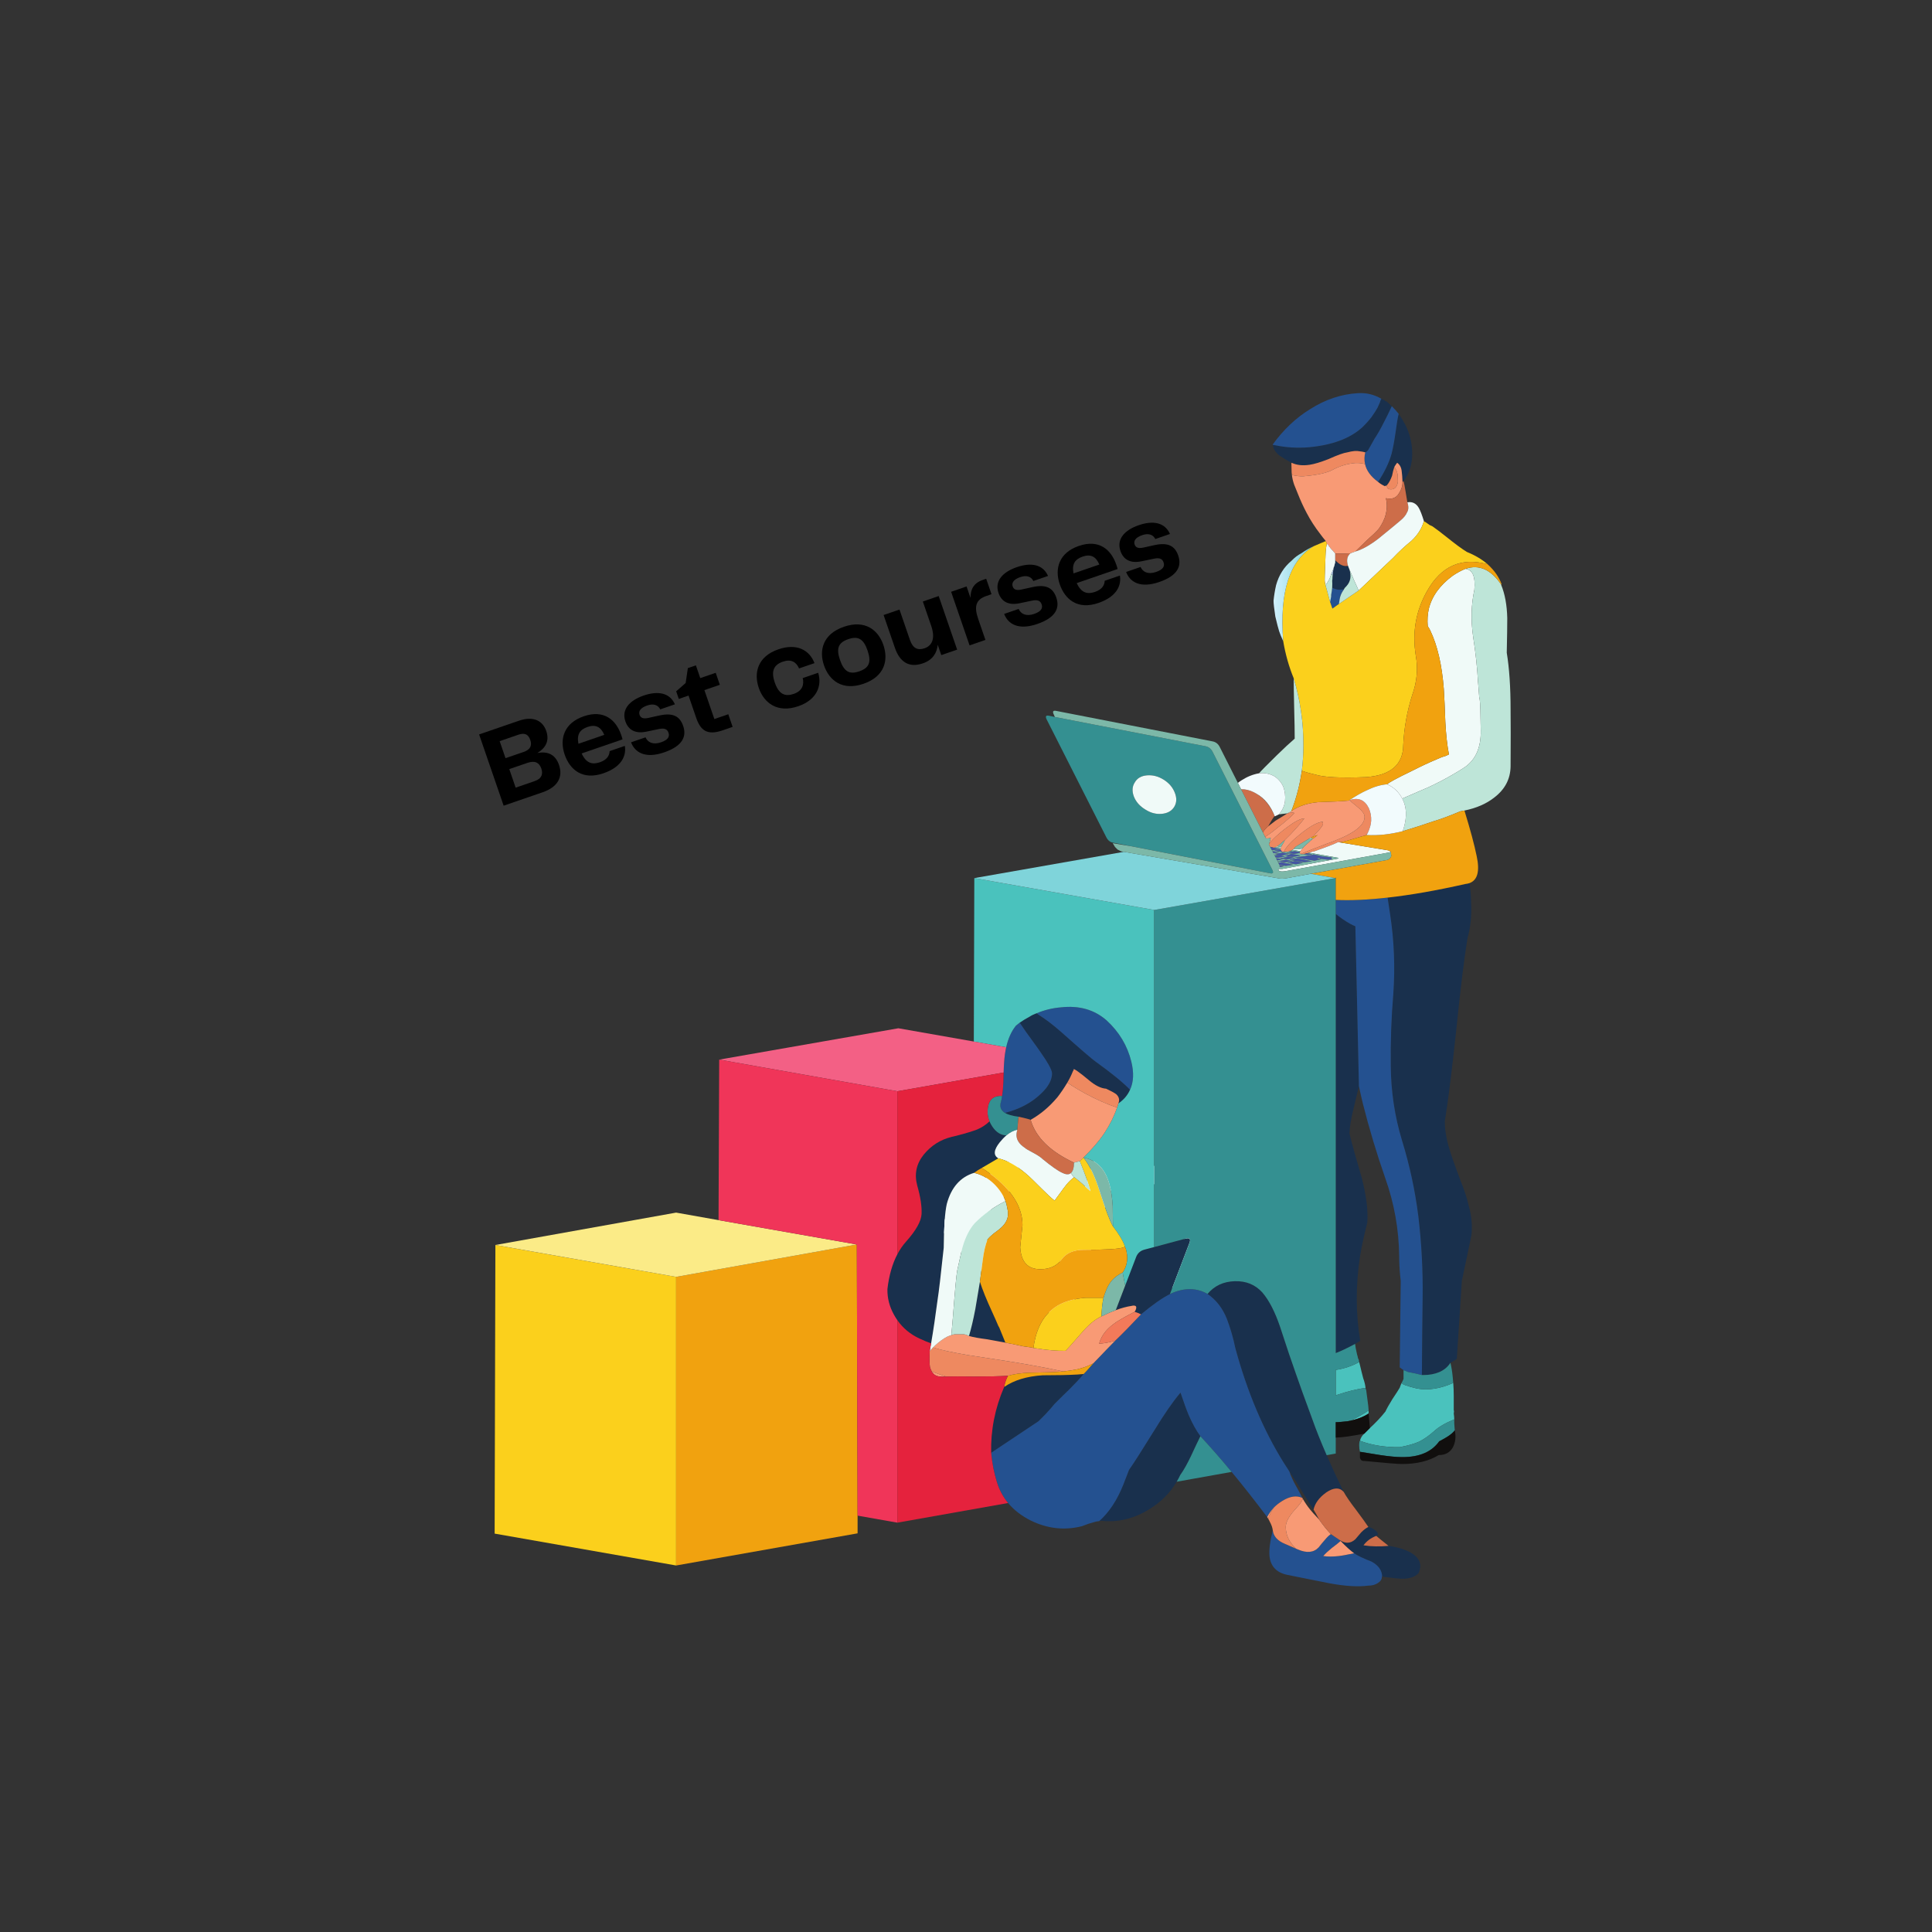 <?xml version="1.0" encoding="UTF-8"?>
<svg xmlns="http://www.w3.org/2000/svg" xmlns:xlink="http://www.w3.org/1999/xlink" width="375pt" height="375pt" viewBox="0 0 375 375" version="1.2">
<rect x="0" y="0" width="375" height="375" fill="#333333" stroke="none"/>
<defs>
<g>
<symbol overflow="visible" id="glyph0-0">
<path style="stroke:none;" d="M 7.758 -10.648 C 9.223 -11.527 10.18 -12.879 9.477 -14.914 C 8.832 -16.789 7.117 -17.918 4.164 -16.902 L -3.555 -14.246 L 1.207 -0.414 L 8.777 -3.02 C 11.73 -4.035 12.758 -5.996 11.953 -8.324 C 11.195 -10.527 9.578 -10.973 7.758 -10.648 Z M 4.051 -14.188 C 5.363 -14.641 6.02 -14.215 6.383 -13.152 C 6.727 -12.156 6.457 -11.316 5.086 -10.844 L 1.57 -9.637 L 0.434 -12.941 Z M 7.242 -5.191 L 3.539 -3.914 L 2.301 -7.516 L 5.816 -8.723 C 7.332 -9.246 8.137 -8.73 8.52 -7.629 C 8.867 -6.609 8.656 -5.676 7.242 -5.191 Z M 7.242 -5.191 "/>
</symbol>
<symbol overflow="visible" id="glyph0-1">
<path style="stroke:none;" d="M 5.812 -4 C 4.336 -3.492 3.137 -3.801 2.27 -5.711 L 10.195 -8.438 C 10.156 -8.684 10.055 -8.973 9.949 -9.285 C 8.941 -12.219 6.602 -14.277 2.672 -12.922 C -1.176 -11.598 -2.066 -8.5 -1.027 -5.484 C -0.02 -2.555 2.422 -0.461 6.48 -1.855 C 10.223 -3.145 10.934 -5.414 10.652 -7.176 L 7.695 -6.16 C 7.672 -5.293 7.164 -4.465 5.812 -4 Z M 3.43 -10.859 C 4.969 -11.387 6.012 -10.863 6.656 -9.316 L 1.645 -7.59 C 1.285 -9.445 1.953 -10.348 3.43 -10.859 Z M 3.43 -10.859 "/>
</symbol>
<symbol overflow="visible" id="glyph0-2">
<path style="stroke:none;" d="M -0.625 -3.578 C 0.117 -1.621 2.113 -0.355 5.812 -1.629 C 9.391 -2.859 10.195 -4.719 9.492 -6.758 C 8.855 -8.605 7.555 -9.348 4.973 -8.805 L 2.703 -8.305 C 1.621 -8.07 1.207 -8.395 1.027 -8.914 C 0.797 -9.578 1.168 -10.266 2.5 -10.723 C 3.789 -11.168 4.641 -10.785 5.039 -9.969 L 7.887 -10.949 C 6.914 -13.172 4.641 -13.625 1.832 -12.656 C -0.934 -11.707 -2.516 -9.953 -1.723 -7.641 C -1.121 -5.895 0.297 -5.219 2.34 -5.645 L 4.77 -6.152 C 5.984 -6.41 6.434 -6.051 6.648 -5.426 C 6.898 -4.699 6.582 -4.055 5.191 -3.578 C 3.629 -3.039 2.609 -3.574 2.184 -4.543 Z M -0.625 -3.578 "/>
</symbol>
<symbol overflow="visible" id="glyph0-3">
<path style="stroke:none;" d="M 5.949 -2.047 L 7.902 -2.719 L 7.059 -5.176 L 4.355 -4.242 L 2.422 -9.859 L 5.418 -10.891 L 4.617 -13.219 L 1.621 -12.191 L 0.77 -14.664 L -0.789 -14.129 L -1.215 -11.238 L -3.055 -9.625 L -2.547 -8.148 L -0.656 -8.801 L 0.832 -4.473 C 1.684 -2 2.996 -1.031 5.949 -2.047 Z M 5.949 -2.047 "/>
</symbol>
<symbol overflow="visible" id="glyph0-4">
<path style="stroke:none;" d=""/>
</symbol>
<symbol overflow="visible" id="glyph0-5">
<path style="stroke:none;" d="M -1.02 -5.465 C -0.02 -2.555 2.59 -0.52 6.645 -1.914 C 10.309 -3.176 11.281 -5.953 10.508 -8.406 L 7.512 -7.375 C 7.816 -6.086 7.418 -4.879 5.773 -4.312 C 4.109 -3.742 2.887 -4.18 2.078 -6.531 C 1.277 -8.859 2.004 -9.996 3.668 -10.566 C 5.25 -11.113 6.25 -10.504 6.797 -9.25 L 9.793 -10.277 C 8.828 -12.809 6.375 -14.195 2.777 -12.957 C -1.258 -11.57 -2.023 -8.379 -1.02 -5.465 Z M -1.02 -5.465 "/>
</symbol>
<symbol overflow="visible" id="glyph0-6">
<path style="stroke:none;" d="M 6.645 -1.914 C 10.805 -3.348 11.492 -6.559 10.496 -9.449 C 9.516 -12.301 7 -14.41 2.84 -12.98 C -1.301 -11.555 -2.016 -8.355 -1.027 -5.484 C -0.023 -2.574 2.508 -0.492 6.645 -1.914 Z M 2.078 -6.531 C 1.285 -8.84 1.797 -9.922 3.668 -10.566 C 5.562 -11.219 6.633 -10.68 7.426 -8.371 C 8.219 -6.062 7.707 -4.98 5.816 -4.328 C 3.945 -3.684 2.875 -4.223 2.078 -6.531 Z M 2.078 -6.531 "/>
</symbol>
<symbol overflow="visible" id="glyph0-7">
<path style="stroke:none;" d="M 5.094 -13.387 L 6.719 -8.664 C 7.527 -6.312 6.965 -4.84 5.426 -4.309 C 4.117 -3.859 3.16 -4.273 2.594 -5.918 L 0.562 -11.824 L -2.52 -10.766 L -0.328 -4.398 C 0.609 -1.676 2.383 -0.449 5.105 -1.387 C 6.98 -2.027 7.82 -3.367 7.988 -4.98 L 8.676 -2.984 L 11.754 -4.043 L 8.172 -14.445 Z M 5.094 -13.387 "/>
</symbol>
<symbol overflow="visible" id="glyph0-8">
<path style="stroke:none;" d="M 3.75 -13.109 C 2 -12.508 1.379 -11.27 1.391 -9.621 L 0.625 -11.848 L -2.371 -10.816 L 1.207 -0.414 L 4.285 -1.473 L 2.875 -5.57 C 2.066 -7.922 2.387 -9.289 4.445 -9.996 L 5.465 -10.348 L 4.434 -13.344 Z M 3.75 -13.109 "/>
</symbol>
</g>
<clipPath id="clip1">
  <path d="M 203 220.484 L 219 220.484 L 219 255.734 L 203 255.734 Z M 203 220.484 "/>
</clipPath>
<clipPath id="clip2">
  <path d="M 182.887 225 L 199 225 L 199 251 L 182.887 251 Z M 182.887 225 "/>
</clipPath>
<clipPath id="clip3">
  <path d="M 223 225 L 238.387 225 L 238.387 251 L 223 251 Z M 223 225 "/>
</clipPath>
<clipPath id="clip4">
  <path d="M 192.062 76.297 L 276.562 76.297 L 276.562 307.895 L 192.062 307.895 Z M 192.062 76.297 "/>
</clipPath>
<clipPath id="clip5">
  <path d="M 96.008 101 L 289 101 L 289 304 L 96.008 304 Z M 96.008 101 "/>
</clipPath>
<clipPath id="clip6">
  <path d="M 247.195 106.008 L 255.008 106.008 L 255.008 124.465 L 247.195 124.465 Z M 247.195 106.008 "/>
</clipPath>
<clipPath id="clip7">
  <path d="M 255.008 106.008 C 250.297 108.742 248.316 114.898 249.074 124.465 C 248.711 123.672 248.449 123.027 248.285 122.535 C 248.117 122.008 247.867 121.051 247.539 119.664 C 247.309 118.148 247.195 117.125 247.195 116.594 C 247.293 115.605 247.457 114.598 247.688 113.578 C 247.953 112.621 248.332 111.746 248.828 110.957 C 249.32 110.164 249.949 109.453 250.707 108.824 C 251.27 108.234 251.895 107.754 252.586 107.391 C 253.379 106.832 254.188 106.371 255.008 106.008 "/>
</clipPath>
<linearGradient id="linear0" gradientUnits="userSpaceOnUse" x1="0" y1="0" x2="1" y2="0" gradientTransform="matrix(-7.817,0,-0,-7.819,255.011,115.235)">
<stop offset="0" style="stop-color:rgb(51.799%,83.899%,85.5%);stop-opacity:1;"/>
<stop offset="0.016" style="stop-color:rgb(51.993%,83.899%,85.5%);stop-opacity:1;"/>
<stop offset="0.02" style="stop-color:rgb(52.357%,84.099%,85.5%);stop-opacity:1;"/>
<stop offset="0.023" style="stop-color:rgb(52.528%,84.299%,85.5%);stop-opacity:1;"/>
<stop offset="0.031" style="stop-color:rgb(52.713%,84.299%,85.504%);stop-opacity:1;"/>
<stop offset="0.047" style="stop-color:rgb(52.899%,84.299%,85.704%);stop-opacity:1;"/>
<stop offset="0.062" style="stop-color:rgb(53.094%,84.496%,85.899%);stop-opacity:1;"/>
<stop offset="0.066" style="stop-color:rgb(53.505%,84.694%,86.099%);stop-opacity:1;"/>
<stop offset="0.07" style="stop-color:rgb(53.722%,84.698%,86.299%);stop-opacity:1;"/>
<stop offset="0.078" style="stop-color:rgb(53.917%,84.698%,86.299%);stop-opacity:1;"/>
<stop offset="0.086" style="stop-color:rgb(54.308%,84.7%,86.299%);stop-opacity:1;"/>
<stop offset="0.094" style="stop-color:rgb(54.698%,84.898%,86.299%);stop-opacity:1;"/>
<stop offset="0.102" style="stop-color:rgb(54.897%,85.097%,86.401%);stop-opacity:1;"/>
<stop offset="0.109" style="stop-color:rgb(54.906%,85.1%,86.609%);stop-opacity:1;"/>
<stop offset="0.125" style="stop-color:rgb(55.107%,85.101%,86.905%);stop-opacity:1;"/>
<stop offset="0.141" style="stop-color:rgb(55.498%,85.298%,87.099%);stop-opacity:1;"/>
<stop offset="0.148" style="stop-color:rgb(55.797%,85.497%,87.099%);stop-opacity:1;"/>
<stop offset="0.156" style="stop-color:rgb(56.009%,85.5%,87.108%);stop-opacity:1;"/>
<stop offset="0.164" style="stop-color:rgb(56.313%,85.5%,87.308%);stop-opacity:1;"/>
<stop offset="0.172" style="stop-color:rgb(56.703%,85.5%,87.5%);stop-opacity:1;"/>
<stop offset="0.18" style="stop-color:rgb(57.094%,85.693%,87.5%);stop-opacity:1;"/>
<stop offset="0.188" style="stop-color:rgb(57.437%,85.893%,87.5%);stop-opacity:1;"/>
<stop offset="0.203" style="stop-color:rgb(57.594%,85.902%,87.653%);stop-opacity:1;"/>
<stop offset="0.219" style="stop-color:rgb(57.8%,86.101%,88%);stop-opacity:1;"/>
<stop offset="0.227" style="stop-color:rgb(58.099%,86.298%,88.197%);stop-opacity:1;"/>
<stop offset="0.234" style="stop-color:rgb(58.307%,86.299%,88.205%);stop-opacity:1;"/>
<stop offset="0.242" style="stop-color:rgb(58.508%,86.299%,88.309%);stop-opacity:1;"/>
<stop offset="0.25" style="stop-color:rgb(58.705%,86.299%,88.503%);stop-opacity:1;"/>
<stop offset="0.258" style="stop-color:rgb(59%,86.299%,88.599%);stop-opacity:1;"/>
<stop offset="0.266" style="stop-color:rgb(59.389%,86.491%,88.599%);stop-opacity:1;"/>
<stop offset="0.27" style="stop-color:rgb(59.792%,86.691%,88.611%);stop-opacity:1;"/>
<stop offset="0.273" style="stop-color:rgb(59.999%,86.699%,88.625%);stop-opacity:1;"/>
<stop offset="0.281" style="stop-color:rgb(60.004%,86.703%,88.812%);stop-opacity:1;"/>
<stop offset="0.297" style="stop-color:rgb(60.202%,86.903%,89%);stop-opacity:1;"/>
<stop offset="0.312" style="stop-color:rgb(60.593%,87.099%,89.194%);stop-opacity:1;"/>
<stop offset="0.316" style="stop-color:rgb(61.003%,87.099%,89.403%);stop-opacity:1;"/>
<stop offset="0.32" style="stop-color:rgb(61.218%,87.099%,89.418%);stop-opacity:1;"/>
<stop offset="0.328" style="stop-color:rgb(61.414%,87.103%,89.609%);stop-opacity:1;"/>
<stop offset="0.344" style="stop-color:rgb(61.804%,87.305%,89.799%);stop-opacity:1;"/>
<stop offset="0.352" style="stop-color:rgb(62.1%,87.5%,89.9%);stop-opacity:1;"/>
<stop offset="0.359" style="stop-color:rgb(62.305%,87.503%,90.1%);stop-opacity:1;"/>
<stop offset="0.375" style="stop-color:rgb(62.553%,87.653%,90.199%);stop-opacity:1;"/>
<stop offset="0.391" style="stop-color:rgb(62.895%,87.799%,90.396%);stop-opacity:1;"/>
<stop offset="0.398" style="stop-color:rgb(63.194%,87.799%,90.594%);stop-opacity:1;"/>
<stop offset="0.406" style="stop-color:rgb(63.402%,87.802%,90.602%);stop-opacity:1;"/>
<stop offset="0.422" style="stop-color:rgb(63.702%,88.002%,90.802%);stop-opacity:1;"/>
<stop offset="0.43" style="stop-color:rgb(64.091%,88.197%,90.997%);stop-opacity:1;"/>
<stop offset="0.438" style="stop-color:rgb(64.481%,88.199%,90.999%);stop-opacity:1;"/>
<stop offset="0.441" style="stop-color:rgb(64.886%,88.208%,91.199%);stop-opacity:1;"/>
<stop offset="0.445" style="stop-color:rgb(65.099%,88.217%,91.399%);stop-opacity:1;"/>
<stop offset="0.453" style="stop-color:rgb(65.1%,88.408%,91.4%);stop-opacity:1;"/>
<stop offset="0.469" style="stop-color:rgb(65.298%,88.599%,91.599%);stop-opacity:1;"/>
<stop offset="0.477" style="stop-color:rgb(65.598%,88.599%,91.797%);stop-opacity:1;"/>
<stop offset="0.484" style="stop-color:rgb(65.805%,88.603%,91.805%);stop-opacity:1;"/>
<stop offset="0.5" style="stop-color:rgb(66.104%,88.805%,92.004%);stop-opacity:1;"/>
<stop offset="0.516" style="stop-color:rgb(66.495%,89%,92.2%);stop-opacity:1;"/>
<stop offset="0.523" style="stop-color:rgb(66.794%,89%,92.273%);stop-opacity:1;"/>
<stop offset="0.531" style="stop-color:rgb(67.001%,89.003%,92.426%);stop-opacity:1;"/>
<stop offset="0.547" style="stop-color:rgb(67.3%,89.201%,92.7%);stop-opacity:1;"/>
<stop offset="0.562" style="stop-color:rgb(67.647%,89.398%,93.085%);stop-opacity:1;"/>
<stop offset="0.566" style="stop-color:rgb(68.007%,89.407%,93.286%);stop-opacity:1;"/>
<stop offset="0.57" style="stop-color:rgb(68.214%,89.415%,93.3%);stop-opacity:1;"/>
<stop offset="0.578" style="stop-color:rgb(68.408%,89.607%,93.3%);stop-opacity:1;"/>
<stop offset="0.594" style="stop-color:rgb(68.797%,89.799%,93.3%);stop-opacity:1;"/>
<stop offset="0.602" style="stop-color:rgb(69.096%,89.799%,93.399%);stop-opacity:1;"/>
<stop offset="0.609" style="stop-color:rgb(69.304%,89.804%,93.604%);stop-opacity:1;"/>
<stop offset="0.625" style="stop-color:rgb(69.603%,90.004%,93.904%);stop-opacity:1;"/>
<stop offset="0.633" style="stop-color:rgb(69.994%,90.199%,94.099%);stop-opacity:1;"/>
<stop offset="0.641" style="stop-color:rgb(70.193%,90.199%,94.099%);stop-opacity:1;"/>
<stop offset="0.645" style="stop-color:rgb(70.409%,90.208%,94.299%);stop-opacity:1;"/>
<stop offset="0.648" style="stop-color:rgb(70.619%,90.219%,94.499%);stop-opacity:1;"/>
<stop offset="0.656" style="stop-color:rgb(70.811%,90.408%,94.499%);stop-opacity:1;"/>
<stop offset="0.672" style="stop-color:rgb(71.201%,90.599%,94.499%);stop-opacity:1;"/>
<stop offset="0.68" style="stop-color:rgb(71.588%,90.599%,94.69%);stop-opacity:1;"/>
<stop offset="0.688" style="stop-color:rgb(71.79%,90.599%,94.89%);stop-opacity:1;"/>
<stop offset="0.691" style="stop-color:rgb(72.003%,90.799%,94.905%);stop-opacity:1;"/>
<stop offset="0.695" style="stop-color:rgb(72.209%,90.999%,94.913%);stop-opacity:1;"/>
<stop offset="0.703" style="stop-color:rgb(72.354%,90.999%,95.105%);stop-opacity:1;"/>
<stop offset="0.719" style="stop-color:rgb(72.696%,90.999%,95.299%);stop-opacity:1;"/>
<stop offset="0.727" style="stop-color:rgb(73.082%,91.187%,95.486%);stop-opacity:1;"/>
<stop offset="0.734" style="stop-color:rgb(73.294%,91.386%,95.686%);stop-opacity:1;"/>
<stop offset="0.742" style="stop-color:rgb(73.511%,91.399%,95.699%);stop-opacity:1;"/>
<stop offset="0.75" style="stop-color:rgb(73.901%,91.399%,95.699%);stop-opacity:1;"/>
<stop offset="0.758" style="stop-color:rgb(74.194%,91.495%,95.795%);stop-opacity:1;"/>
<stop offset="0.766" style="stop-color:rgb(74.391%,91.69%,95.99%);stop-opacity:1;"/>
<stop offset="0.773" style="stop-color:rgb(74.503%,91.794%,96.094%);stop-opacity:1;"/>
<stop offset="0.781" style="stop-color:rgb(74.713%,91.8%,96.104%);stop-opacity:1;"/>
<stop offset="0.789" style="stop-color:rgb(75.104%,91.8%,96.303%);stop-opacity:1;"/>
<stop offset="0.797" style="stop-color:rgb(75.494%,91.994%,96.498%);stop-opacity:1;"/>
<stop offset="0.805" style="stop-color:rgb(75.789%,92.194%,96.5%);stop-opacity:1;"/>
<stop offset="0.812" style="stop-color:rgb(75.987%,92.2%,96.5%);stop-opacity:1;"/>
<stop offset="0.82" style="stop-color:rgb(76.189%,92.2%,96.596%);stop-opacity:1;"/>
<stop offset="0.828" style="stop-color:rgb(76.396%,92.2%,96.796%);stop-opacity:1;"/>
<stop offset="0.844" style="stop-color:rgb(76.691%,92.349%,96.899%);stop-opacity:1;"/>
<stop offset="0.852" style="stop-color:rgb(77.078%,92.499%,97.086%);stop-opacity:1;"/>
<stop offset="0.859" style="stop-color:rgb(77.44%,92.502%,97.285%);stop-opacity:1;"/>
<stop offset="0.875" style="stop-color:rgb(77.802%,92.702%,97.299%);stop-opacity:1;"/>
<stop offset="0.891" style="stop-color:rgb(78.192%,92.897%,97.444%);stop-opacity:1;"/>
<stop offset="0.898" style="stop-color:rgb(78.491%,92.899%,97.595%);stop-opacity:1;"/>
<stop offset="0.906" style="stop-color:rgb(78.697%,92.902%,97.603%);stop-opacity:1;"/>
<stop offset="0.914" style="stop-color:rgb(78.799%,93.102%,97.801%);stop-opacity:1;"/>
<stop offset="0.922" style="stop-color:rgb(78.993%,93.298%,97.998%);stop-opacity:1;"/>
<stop offset="0.93" style="stop-color:rgb(79.382%,93.3%,98%);stop-opacity:1;"/>
<stop offset="0.938" style="stop-color:rgb(79.773%,93.3%,98.184%);stop-opacity:1;"/>
<stop offset="0.945" style="stop-color:rgb(80.08%,93.394%,98.384%);stop-opacity:1;"/>
<stop offset="0.953" style="stop-color:rgb(80.295%,93.594%,98.399%);stop-opacity:1;"/>
<stop offset="0.969" style="stop-color:rgb(80.589%,93.7%,98.59%);stop-opacity:1;"/>
<stop offset="0.977" style="stop-color:rgb(80.975%,93.7%,98.79%);stop-opacity:1;"/>
<stop offset="0.98" style="stop-color:rgb(81.387%,93.9%,98.799%);stop-opacity:1;"/>
<stop offset="0.984" style="stop-color:rgb(81.606%,94.099%,98.799%);stop-opacity:1;"/>
<stop offset="1" style="stop-color:rgb(81.801%,94.099%,98.799%);stop-opacity:1;"/>
</linearGradient>
<clipPath id="clip8">
  <path d="M 184.117 110 L 293.227 110 L 293.227 259.801 L 184.117 259.801 Z M 184.117 110 "/>
</clipPath>
<clipPath id="clip9">
  <path d="M 96.008 235 L 167 235 L 167 248 L 96.008 248 Z M 96.008 235 "/>
</clipPath>
</defs>
<g id="surface1">
<g clip-path="url(#clip1)" clip-rule="nonzero">
<path style=" stroke:none;fill-rule:nonzero;fill:rgb(100%,100%,100%);fill-opacity:1;" d="M 216.48 220.613 C 216.223 220.535 215.949 220.484 215.684 220.484 C 214.598 220.484 213.633 221.184 213.289 222.207 L 203.203 252.422 C 203.113 252.676 203.074 252.941 203.074 253.219 C 203.074 254.605 204.215 255.734 205.594 255.734 C 206.68 255.734 207.645 255.039 207.988 254.016 L 218.074 223.801 C 218.164 223.543 218.203 223.27 218.203 223.004 C 218.203 221.922 217.504 220.957 216.48 220.613 "/>
</g>
<g clip-path="url(#clip2)" clip-rule="nonzero">
<path style=" stroke:none;fill-rule:nonzero;fill:rgb(100%,100%,100%);fill-opacity:1;" d="M 197.293 226.258 C 196.82 225.785 196.18 225.52 195.508 225.52 C 194.84 225.52 194.199 225.785 193.727 226.258 L 183.641 236.332 C 183.164 236.801 182.898 237.441 182.898 238.109 C 182.898 238.777 183.164 239.418 183.641 239.891 L 193.727 249.961 C 194.199 250.414 194.828 250.672 195.48 250.672 C 196.859 250.672 198 249.531 198 248.152 C 198 247.504 197.746 246.875 197.293 246.402 L 188.988 238.109 L 197.293 229.82 C 197.766 229.348 198.031 228.707 198.031 228.039 C 198.031 227.371 197.766 226.73 197.293 226.258 "/>
</g>
<g clip-path="url(#clip3)" clip-rule="nonzero">
<path style=" stroke:none;fill-rule:nonzero;fill:rgb(100%,100%,100%);fill-opacity:1;" d="M 237.637 236.332 L 227.551 226.258 C 227.078 225.805 226.449 225.551 225.797 225.551 C 224.418 225.551 223.277 226.691 223.277 228.07 C 223.277 228.719 223.531 229.348 223.984 229.82 L 232.289 238.109 L 223.984 246.402 C 223.492 246.875 223.219 247.531 223.219 248.211 C 223.219 249.598 224.352 250.73 225.738 250.73 C 226.418 250.73 227.078 250.453 227.551 249.961 L 237.637 239.891 C 238.109 239.418 238.375 238.777 238.375 238.109 C 238.375 237.441 238.109 236.801 237.637 236.332 "/>
</g>
<path style=" stroke:none;fill-rule:evenodd;fill:rgb(9.799%,18.819%,30.199%);fill-opacity:1;" d="M 195.148 260.605 C 194.488 260.477 193.32 260.262 191.637 259.961 C 190.09 259.766 188.902 259.551 188.074 259.316 C 188.504 257.902 188.918 256.152 189.312 254.074 C 189.707 251.762 190.004 250 190.203 248.777 C 190.664 250.262 191.473 252.262 192.629 254.766 C 193.055 255.691 193.434 256.551 193.766 257.34 C 193.828 257.438 193.898 257.555 193.961 257.688 Z M 192.379 281.984 C 192.281 277.598 193.121 273.34 194.902 269.215 C 196.812 267.898 199.305 267.137 202.371 266.941 C 205.195 266.941 207.438 266.891 209.102 266.793 C 209.559 266.762 209.969 266.73 210.34 266.691 C 209.977 267.121 209.562 267.586 209.102 268.078 C 208.637 268.574 208.129 269.102 207.57 269.66 C 206.91 270.289 205.934 271.246 204.648 272.535 C 204.352 272.93 203.758 273.605 202.867 274.562 C 202.371 275.059 201.941 275.484 201.582 275.852 Z M 227.082 251.18 C 225.566 251.941 223.695 253.254 221.469 255.113 C 221.074 254.914 220.66 254.75 220.234 254.617 C 220.496 254.223 220.594 253.891 220.527 253.629 C 220.395 253.398 220.082 253.348 219.59 253.48 C 218.66 253.625 217.652 253.898 216.57 254.297 L 218.402 249.52 L 220.527 243.977 C 220.824 243.219 221.371 242.742 222.164 242.543 L 224.043 242.047 L 230.125 240.414 C 230.918 240.219 231.164 240.496 230.867 241.258 Z M 219.34 211.516 C 218.883 212.57 218.121 213.461 217.066 214.184 C 217.363 213.492 217.215 212.883 216.621 212.355 C 216.191 212.059 215.551 211.711 214.691 211.316 C 213.703 211.25 212.598 210.707 211.379 209.684 C 210.402 208.863 209.645 208.27 209.102 207.898 C 208.836 207.715 208.621 207.582 208.457 207.504 C 208.457 207.539 208.441 207.555 208.41 207.555 C 208.41 207.523 208.375 207.492 208.312 207.457 C 208.332 207.559 208.352 207.656 208.359 207.754 C 208.328 207.789 208.293 207.836 208.262 207.898 C 207.965 208.66 207.602 209.402 207.172 210.125 C 206.57 211.141 205.91 212.117 205.191 213.047 C 205.156 213.074 205.121 213.109 205.094 213.145 C 203.609 214.895 201.926 216.297 200.047 217.355 C 199.863 217.297 199.684 217.242 199.504 217.184 C 198.918 217.023 198.32 216.887 197.723 216.762 C 196.469 216.594 195.594 216.348 195.098 216.016 L 195.051 216.016 C 196.406 215.668 197.648 215.207 198.762 214.629 C 199.547 214.223 200.273 213.762 200.938 213.246 C 201.77 212.59 202.449 211.945 202.969 211.316 C 203.793 210.293 204.203 209.301 204.203 208.348 C 204.203 208.004 203.98 207.434 203.535 206.637 C 203.203 206.043 202.738 205.328 202.152 204.488 C 201.719 203.844 201.219 203.137 200.645 202.359 C 199.453 200.742 198.547 199.457 197.922 198.5 C 198.547 198.07 199.172 197.691 199.801 197.359 C 200.262 197.062 200.742 196.832 201.234 196.668 C 201.324 196.738 201.414 196.82 201.508 196.918 C 202.867 197.762 204.328 198.867 205.883 200.23 C 209.777 203.695 212.039 205.641 212.664 206.07 C 215.695 208.246 217.922 210.062 219.34 211.516 Z M 180.727 260.754 C 179.969 260.48 179.219 260.168 178.477 259.816 C 176.703 258.996 175.27 257.809 174.176 256.25 C 173.941 255.918 173.73 255.57 173.531 255.211 C 172.641 253.629 172.211 251.961 172.246 250.215 C 172.555 247.559 173.199 245.305 174.176 243.457 C 174.652 242.543 175.215 241.727 175.855 241.008 C 177.801 238.832 178.809 237.031 178.875 235.613 C 178.938 234.133 178.66 232.301 178.035 230.121 C 177.438 227.91 177.852 225.918 179.27 224.137 C 180.723 222.352 182.535 221.199 184.711 220.668 C 186.492 220.242 187.91 219.848 188.965 219.48 C 189.219 219.398 189.449 219.316 189.66 219.234 C 190.617 218.82 191.414 218.289 192.059 217.648 C 192.203 217.996 192.395 218.344 192.629 218.691 C 193.375 219.797 194.285 220.355 195.348 220.375 C 194.918 220.734 194.488 221.18 194.062 221.707 C 192.875 223.191 192.773 224.23 193.766 224.828 C 192.809 225.387 191.734 226.016 190.547 226.707 C 190.055 226.973 189.559 227.285 189.066 227.645 C 186.395 228.473 184.629 230.484 183.773 233.684 C 183.406 235.301 183.211 238.137 183.176 242.195 C 182.617 247.473 182.219 250.824 181.992 252.242 C 181.578 255.398 181.16 258.234 180.727 260.754 Z M 263.023 260.852 C 261.484 261.68 260.23 262.273 259.266 262.633 L 259.266 177.395 C 260.133 178.105 261.055 178.742 262.035 179.297 C 262.398 179.496 262.746 179.66 263.074 179.793 L 263.766 210.82 C 263.703 211.051 263.336 212.57 262.676 215.375 C 262.219 217.223 261.969 218.773 261.934 220.027 C 262.398 221.941 263.191 224.793 264.312 228.59 C 265.203 232.051 265.562 234.957 265.398 237.297 C 264.809 239.574 264.344 241.688 264.016 243.629 C 263.125 249.34 263.125 254.883 264.016 260.262 Z M 261.641 109.816 L 261.934 110.559 C 262.332 111.844 262.137 112.918 261.344 113.773 C 261.113 113.973 260.949 114.188 260.848 114.418 C 260.617 114.418 260.371 114.438 260.105 114.469 C 259.742 114.5 259.297 114.402 258.77 114.172 C 258.707 114.141 258.641 114.105 258.574 114.07 C 258.605 113.543 258.605 113.082 258.574 112.688 C 258.605 112.652 258.605 112.637 258.574 112.637 C 258.605 112.57 258.621 112.488 258.621 112.391 C 258.621 112.156 258.641 111.914 258.672 111.648 C 258.707 111.121 258.785 110.574 258.918 110.012 L 258.969 109.965 L 259.066 109.52 C 259.102 109.387 259.133 109.289 259.164 109.223 L 259.164 108.727 C 260.027 109.648 260.848 110.012 261.641 109.816 Z M 270.148 78.84 C 269.59 80.059 269.027 81.195 268.465 82.254 C 267.938 83.309 267.379 84.281 266.785 85.172 C 266.223 86.16 265.828 86.871 265.598 87.297 C 265.367 87.598 265.168 87.762 265.004 87.797 C 264.605 87.695 264.246 87.629 263.914 87.598 C 263.32 87.465 262.531 87.531 261.539 87.797 C 260.816 87.895 259.609 88.324 257.93 89.082 C 256.348 89.707 255.094 90.086 254.168 90.219 C 252.816 90.418 251.664 90.285 250.707 89.824 C 250.047 89.492 249.289 89.047 248.43 88.488 C 247.605 87.859 247.145 87.152 247.047 86.359 C 247.18 86.359 247.309 86.375 247.441 86.41 C 249.617 86.871 251.859 87.004 254.168 86.805 C 258.621 86.375 262.02 85.105 264.363 82.996 C 265.086 82.301 265.715 81.609 266.242 80.914 C 266.77 80.156 267.148 79.562 267.379 79.133 C 267.543 78.738 267.695 78.41 267.824 78.145 C 267.922 77.781 268.023 77.535 268.121 77.402 C 268.254 77.465 268.367 77.516 268.465 77.551 C 268.664 77.617 268.812 77.73 268.914 77.898 C 268.945 77.863 269.012 77.863 269.109 77.898 C 269.441 78.195 269.785 78.508 270.148 78.84 Z M 232.996 278.77 C 232.566 279.625 231.957 280.914 231.164 282.629 C 230.441 284.148 229.75 285.367 229.09 286.293 C 228.879 286.742 228.648 287.18 228.395 287.602 C 227.129 289.766 225.363 291.539 223.102 292.922 C 220.367 294.637 217.496 295.414 214.496 295.246 C 214.129 295.18 213.75 295.18 213.355 295.246 C 215.266 293.562 216.836 291.188 218.055 288.121 L 219.145 285.301 C 219.969 284.148 221.586 281.621 223.992 277.73 C 224.008 277.703 224.023 277.676 224.043 277.656 C 225.965 274.488 227.668 272.039 229.137 270.309 C 229.762 272.188 230.289 273.637 230.719 274.66 C 231.414 276.277 232.172 277.645 232.996 278.77 Z M 267.133 298.117 C 266.078 298.516 265.254 299.125 264.656 299.949 C 266.176 300.18 267.793 300.215 269.508 300.051 C 271.32 300.312 272.805 300.773 273.961 301.434 C 275.605 302.457 276.07 303.762 275.344 305.344 C 274.652 306.102 273.531 306.465 271.98 306.434 C 271.254 306.398 270.199 306.285 268.812 306.086 L 268.762 306.086 C 268.633 306.051 268.465 306.02 268.27 305.988 C 268.238 304.801 267.562 303.844 266.242 303.117 C 264.625 302.492 263.488 301.945 262.828 301.484 C 262.137 300.988 261.262 300.195 260.207 299.105 L 260.008 298.91 C 261.129 299.668 262.152 299.617 263.074 298.762 C 263.57 298.199 263.945 297.754 264.211 297.426 C 264.707 296.93 265.168 296.582 265.598 296.387 C 266.059 296.449 266.535 296.699 267.035 297.129 C 267.562 297.59 267.594 297.922 267.133 298.117 Z M 260.797 289.559 C 259.977 288.664 258.836 288.715 257.387 289.707 C 256.035 290.695 255.223 291.801 254.961 293.02 C 254.895 292.953 254.188 291.836 252.836 289.656 C 252.043 288.301 251.184 286.949 250.262 285.598 C 249.895 285.047 249.531 284.484 249.172 283.914 C 245.207 277.551 242.074 270.125 239.773 261.645 C 239.379 259.699 238.832 257.82 238.141 256.004 C 237.316 253.926 236.062 252.309 234.383 251.152 C 235.703 249.57 237.465 248.742 239.672 248.68 C 241.852 248.613 243.633 249.34 245.016 250.859 C 246.336 252.406 247.492 254.652 248.48 257.59 C 249.77 261.547 250.773 264.535 251.5 266.547 C 252.227 268.656 253.293 271.625 254.715 275.453 C 255.445 277.527 256.379 279.859 257.508 282.453 C 258.461 284.637 259.559 287.004 260.797 289.559 Z M 281.527 264.516 C 281 265.34 280.258 265.949 279.301 266.348 C 278.41 266.711 277.422 266.891 276.336 266.891 L 275.988 266.891 C 276.02 261.809 276.07 256.777 276.133 251.797 C 276.203 246.551 275.922 241.289 275.293 236.012 C 274.668 231.062 273.613 226.18 272.129 221.359 C 270.711 216.676 269.984 211.844 269.949 206.863 C 269.887 202.211 270.051 197.543 270.445 192.859 C 270.809 187.645 270.594 182.48 269.805 177.367 C 269.645 176.312 269.488 175.262 269.332 174.223 C 273.766 173.73 278.805 172.852 284.445 171.578 C 284.734 171.547 285 171.488 285.238 171.406 C 285.418 172.746 285.516 174.008 285.535 175.188 C 285.668 177.699 285.438 179.988 284.844 182.07 C 284.184 186.125 283.457 192.066 282.664 199.887 C 281.809 207.867 281.066 213.789 280.438 217.648 C 280.438 219.332 280.754 221.18 281.379 223.191 C 281.676 224.215 282.316 226.047 283.309 228.688 C 284.199 230.898 284.793 232.695 285.09 234.082 C 285.648 236.094 285.816 238.008 285.586 239.82 C 285.188 241.801 284.613 244.555 283.852 248.086 C 283.852 248.219 283.82 248.332 283.754 248.434 L 282.766 263.773 Z M 272.426 93.387 L 272.227 93.582 C 272.191 92.695 272.145 92.016 272.078 91.555 C 272.012 90.766 271.715 90.184 271.188 89.824 C 271.023 90.023 270.844 90.285 270.645 90.613 C 270.477 91.078 270.332 91.656 270.199 92.348 C 269.902 93.172 269.555 93.797 269.16 94.227 C 268.992 94.262 268.879 94.312 268.812 94.375 C 268.254 94.109 267.809 93.832 267.48 93.535 C 268.762 91.59 269.637 89.773 270.102 88.09 C 270.363 87.102 270.629 85.68 270.891 83.836 C 271.09 82.285 271.289 81.113 271.484 80.324 C 271.945 80.98 272.375 81.691 272.773 82.449 C 273.66 84.23 274.109 86.098 274.109 88.039 C 274.109 90.156 273.543 91.934 272.426 93.387 "/>
<g clip-path="url(#clip4)" clip-rule="nonzero">
<path style=" stroke:none;fill-rule:evenodd;fill:rgb(14.119%,31.76%,56.47%);fill-opacity:1;" d="M 208.41 207.555 C 208.41 207.621 208.391 207.684 208.359 207.754 C 208.352 207.656 208.332 207.559 208.312 207.457 C 208.375 207.492 208.41 207.523 208.41 207.555 Z M 201.234 196.668 C 202.719 196.043 204.285 195.66 205.934 195.527 C 209.465 195.133 212.414 195.973 214.789 198.055 C 217.23 200.297 218.832 202.969 219.59 206.07 C 220.117 208.215 220.035 210.031 219.34 211.516 C 217.922 210.062 215.695 208.246 212.664 206.07 C 212.039 205.641 209.777 203.695 205.883 200.23 C 204.328 198.867 202.867 197.762 201.508 196.918 C 201.414 196.82 201.324 196.738 201.234 196.668 Z M 195.051 216.016 C 194.227 215.488 193.98 214.75 194.309 213.789 C 194.387 213.473 194.453 213.117 194.508 212.727 C 194.629 211.969 194.711 211.07 194.754 210.031 C 194.766 209.344 194.781 208.723 194.805 208.172 C 194.828 207.352 194.863 206.684 194.902 206.172 C 194.969 205.121 195.102 204.156 195.301 203.273 C 195.684 201.574 196.309 200.18 197.18 199.094 C 197.441 198.895 197.688 198.695 197.922 198.5 C 198.547 199.457 199.453 200.742 200.645 202.359 C 201.219 203.137 201.719 203.844 202.152 204.488 C 202.738 205.328 203.203 206.043 203.535 206.637 C 203.98 207.434 204.203 208.004 204.203 208.348 C 204.203 209.301 203.793 210.293 202.969 211.316 C 202.449 211.945 201.77 212.59 200.938 213.246 C 200.273 213.762 199.547 214.223 198.762 214.629 C 197.648 215.207 196.406 215.668 195.051 216.016 Z M 275.988 266.891 C 275.098 266.66 274.191 266.465 273.266 266.297 C 273.004 266.164 272.723 266.051 272.426 265.949 L 271.684 265.406 L 271.879 248.633 C 271.848 248.301 271.816 247.984 271.781 247.688 C 271.648 246.371 271.582 245.082 271.582 243.832 C 271.52 238.586 270.609 233.52 268.863 228.637 C 267.215 223.918 265.766 219.086 264.512 214.137 C 264.246 213.016 263.996 211.91 263.766 210.82 L 263.074 179.793 C 262.746 179.66 262.398 179.496 262.035 179.297 C 261.055 178.742 260.133 178.105 259.266 177.395 L 259.266 174.672 C 262.18 174.809 265.535 174.66 269.332 174.223 C 269.488 175.262 269.645 176.312 269.805 177.367 C 270.594 182.48 270.809 187.645 270.445 192.859 C 270.051 197.543 269.887 202.211 269.949 206.863 C 269.984 211.844 270.711 216.676 272.129 221.359 C 273.613 226.18 274.668 231.062 275.293 236.012 C 275.922 241.289 276.203 246.551 276.133 251.797 C 276.07 256.777 276.02 261.809 275.988 266.891 Z M 260.848 114.418 C 260.387 115.047 260.105 115.707 260.008 116.398 C 259.977 116.691 259.926 116.977 259.859 117.242 L 258.621 118.129 L 258.176 116.844 C 258.242 116.512 258.309 116.168 258.375 115.805 C 258.375 115.672 258.375 115.555 258.375 115.457 C 258.473 114.965 258.543 114.5 258.574 114.07 C 258.641 114.105 258.707 114.141 258.77 114.172 C 259.297 114.402 259.742 114.5 260.105 114.469 C 260.371 114.438 260.617 114.418 260.848 114.418 Z M 271.484 80.324 C 271.289 81.113 271.09 82.285 270.891 83.836 C 270.629 85.68 270.363 87.102 270.102 88.09 C 269.637 89.773 268.762 91.59 267.48 93.535 C 266.059 92.48 265.219 91.324 264.953 90.07 C 264.789 89.312 264.809 88.555 265.004 87.797 C 265.168 87.762 265.367 87.598 265.598 87.297 C 265.828 86.871 266.223 86.16 266.785 85.172 C 267.379 84.281 267.938 83.309 268.465 82.254 C 269.027 81.195 269.59 80.059 270.148 78.84 C 270.645 79.332 271.09 79.824 271.484 80.324 Z M 268.121 77.402 C 268.023 77.535 267.922 77.781 267.824 78.145 C 267.695 78.41 267.543 78.738 267.379 79.133 C 267.148 79.562 266.77 80.156 266.242 80.914 C 265.715 81.609 265.086 82.301 264.363 82.996 C 262.02 85.105 258.621 86.375 254.168 86.805 C 251.859 87.004 249.617 86.871 247.441 86.41 C 247.309 86.375 247.18 86.359 247.047 86.359 L 247.047 86.262 C 249.125 83.391 251.531 81.113 254.27 79.43 C 257.203 77.551 260.305 76.508 263.57 76.312 C 265.219 76.215 266.738 76.578 268.121 77.402 Z M 247.293 292.574 C 246.766 293.137 246.32 293.762 245.957 294.457 C 243.543 291.258 241.246 288.336 239.055 285.695 C 236.926 283.121 234.906 280.812 232.996 278.77 C 232.172 277.645 231.414 276.277 230.719 274.66 C 230.289 273.637 229.762 272.188 229.137 270.309 C 227.668 272.039 225.965 274.488 224.043 277.656 C 224.023 277.676 224.008 277.703 223.992 277.73 C 221.586 281.621 219.969 284.148 219.145 285.301 L 218.055 288.121 C 216.836 291.188 215.266 293.562 213.355 295.246 C 212.961 295.281 212.566 295.363 212.168 295.496 C 211.641 295.629 210.914 295.875 209.992 296.238 C 206.594 297.094 203.262 296.715 199.996 295.098 C 198.227 294.195 196.785 293.074 195.668 291.734 C 194.672 290.527 193.938 289.141 193.469 287.574 C 192.941 285.828 192.594 284.098 192.43 282.379 C 192.43 282.246 192.414 282.117 192.379 281.984 L 201.582 275.852 C 201.941 275.484 202.371 275.059 202.867 274.562 C 203.758 273.605 204.352 272.93 204.648 272.535 C 205.934 271.246 206.91 270.289 207.57 269.66 C 208.129 269.102 208.637 268.574 209.102 268.078 C 209.562 267.586 209.977 267.121 210.34 266.691 C 210.469 266.594 211.098 265.898 212.219 264.617 L 214.148 262.613 C 214.332 262.414 214.516 262.227 214.691 262.043 C 215.402 261.312 216 260.699 216.473 260.211 C 217.855 258.891 219.523 257.191 221.469 255.113 C 223.695 253.254 225.566 251.941 227.082 251.18 C 227.207 251.121 227.332 251.062 227.453 251.004 C 229.992 249.914 232.305 249.965 234.383 251.152 C 236.062 252.309 237.316 253.926 238.141 256.004 C 238.832 257.82 239.379 259.699 239.773 261.645 C 242.074 270.125 245.207 277.551 249.172 283.914 C 249.531 284.484 249.895 285.047 250.262 285.598 C 250.559 286.488 250.988 287.43 251.547 288.418 C 252.109 289.406 252.52 290.184 252.785 290.746 C 251.664 290.219 250.359 290.414 248.875 291.336 C 248.285 291.703 247.758 292.113 247.293 292.574 Z M 260.207 299.105 C 259.844 299.438 259.266 299.898 258.473 300.492 C 257.781 301.055 257.234 301.566 256.84 302.027 C 257.73 302.16 258.734 302.16 259.859 302.027 C 260.484 301.961 261.477 301.777 262.828 301.484 C 263.488 301.945 264.625 302.492 266.242 303.117 C 267.562 303.844 268.238 304.801 268.27 305.988 C 268.27 306.02 268.254 306.051 268.219 306.086 C 268.219 306.547 267.957 306.945 267.43 307.273 C 266.934 307.605 266.324 307.77 265.598 307.77 C 263.621 308.031 261.113 307.883 258.078 307.32 C 257.055 307.125 254.336 306.578 249.914 305.691 C 247.773 305.262 246.598 304.023 246.402 301.98 C 246.305 300.758 246.52 299.105 247.047 297.031 C 247.18 298.184 247.953 299.059 249.371 299.652 L 251.547 300.594 L 251.895 300.742 C 253.641 301.5 254.996 301.367 255.953 300.344 C 256.445 299.719 256.84 299.238 257.141 298.91 C 257.566 298.383 257.965 298.004 258.324 297.773 C 259.051 298.266 259.609 298.648 260.008 298.91 L 260.207 299.105 "/>
</g>
<path style=" stroke:none;fill-rule:evenodd;fill:rgb(29.019%,76.079%,74.12%);fill-opacity:1;" d="M 265.648 274.363 C 264.594 275.059 263.254 275.551 261.641 275.852 C 261.836 275.781 262.051 275.734 262.281 275.699 C 263.637 275.008 264.758 274.363 265.648 273.77 C 265.648 273.934 265.648 274.133 265.648 274.363 Z M 265.055 269.414 C 263.621 269.547 261.691 270.016 259.266 270.828 L 259.266 265.898 C 260.926 265.656 262.441 265.145 263.816 264.367 C 263.883 264.633 263.945 264.895 264.016 265.16 C 264.18 265.887 264.379 266.676 264.605 267.535 C 264.84 268.16 264.988 268.789 265.055 269.414 Z M 218.352 241.949 C 217.957 240.828 217.18 239.523 216.027 238.039 C 215.996 236.391 215.977 235.086 215.977 234.133 C 215.879 232.516 215.68 231.145 215.383 230.023 C 214.59 226.953 212.895 225.172 210.289 224.676 C 211.969 223.059 213.336 221.461 214.395 219.875 C 215.449 218.262 216.258 216.629 216.82 214.977 C 216.918 214.75 217 214.484 217.066 214.184 C 218.121 213.461 218.883 212.57 219.34 211.516 C 220.035 210.031 220.117 208.215 219.59 206.07 C 218.832 202.969 217.23 200.297 214.789 198.055 C 212.414 195.973 209.465 195.133 205.934 195.527 C 204.285 195.66 202.719 196.043 201.234 196.668 C 200.742 196.832 200.262 197.062 199.801 197.359 C 199.172 197.691 198.547 198.07 197.922 198.5 C 197.688 198.695 197.441 198.895 197.18 199.094 C 196.309 200.18 195.684 201.574 195.301 203.273 L 189.016 202.16 L 189.113 170.441 L 224.043 176.625 L 224.043 242.047 L 222.164 242.543 C 221.371 242.742 220.824 243.219 220.527 243.977 L 218.402 249.52 C 218.266 248.906 218.102 248.062 217.906 246.996 C 218.832 245.641 219.027 244.078 218.5 242.297 C 218.465 242.262 218.438 242.215 218.402 242.145 C 218.402 242.082 218.387 242.016 218.352 241.949 Z M 264.809 278.27 L 265.895 277.184 C 267.082 276.094 268.09 275.023 268.914 273.969 C 269.207 273.34 269.652 272.547 270.25 271.59 C 271.039 270.406 271.52 269.66 271.684 269.363 C 271.816 268.969 271.945 268.641 272.078 268.375 C 271.98 268.641 272.969 269.02 275.047 269.516 C 277.223 269.91 279.566 269.547 282.074 268.426 C 282.137 269.215 282.172 270.074 282.172 271 C 282.172 272.02 282.172 272.93 282.172 273.719 C 282.238 273.887 282.238 274.102 282.172 274.363 C 282.238 274.793 282.27 275.172 282.27 275.504 C 280.555 276.195 279.234 276.969 278.312 277.828 C 277.391 278.652 276.449 279.312 275.492 279.805 C 274.535 280.234 273.266 280.598 271.684 280.895 C 268.848 280.93 266.273 280.52 263.965 279.656 C 264.098 279.098 264.379 278.637 264.809 278.27 "/>
<path style=" stroke:none;fill-rule:evenodd;fill:rgb(20.389%,56.47%,56.859%);fill-opacity:1;" d="M 197.473 219.285 C 196.762 219.426 196.051 219.789 195.348 220.375 C 194.285 220.355 193.375 219.797 192.629 218.691 C 192.395 218.344 192.203 217.996 192.059 217.648 C 191.809 217.062 191.688 216.469 191.688 215.871 C 191.688 213.652 192.629 212.605 194.508 212.727 C 194.453 213.117 194.387 213.473 194.309 213.789 C 193.98 214.75 194.227 215.488 195.051 216.016 L 195.098 216.016 C 195.594 216.348 196.469 216.594 197.723 216.762 C 197.656 216.988 197.574 217.832 197.473 219.285 Z M 225.871 151.336 C 224.816 150.676 223.727 150.398 222.605 150.496 C 221.516 150.594 220.742 151.039 220.281 151.832 C 219.754 152.625 219.688 153.547 220.082 154.602 C 220.48 155.625 221.219 156.469 222.309 157.129 C 223.332 157.785 224.387 158.066 225.477 157.969 C 226.598 157.871 227.406 157.422 227.902 156.633 C 228.395 155.84 228.445 154.934 228.047 153.91 C 227.652 152.855 226.926 151.996 225.871 151.336 Z M 204.746 139.164 L 234.035 144.855 C 234.629 144.984 235.074 145.348 235.371 145.941 L 246.945 168.805 C 247.242 169.398 247.098 169.629 246.5 169.5 L 219.562 164.254 L 216.027 163.559 C 215.465 163.461 215.039 163.113 214.738 162.52 L 203.164 139.656 C 202.867 139.062 203 138.816 203.559 138.914 Z M 228.395 287.602 C 228.648 287.18 228.879 286.742 229.09 286.293 C 229.75 285.367 230.441 284.148 231.164 282.629 C 231.957 280.914 232.566 279.625 232.996 278.77 C 234.906 280.812 236.926 283.121 239.055 285.695 Z M 224.043 176.625 L 259.164 170.441 C 259.199 170.371 259.234 170.34 259.266 170.34 L 259.266 262.633 C 260.23 262.273 261.484 261.68 263.023 260.852 C 263.059 261.281 263.191 261.992 263.422 262.98 C 263.488 263.113 263.539 263.312 263.57 263.578 C 263.637 263.707 263.703 263.855 263.766 264.02 C 263.766 264.055 263.766 264.105 263.766 264.168 C 263.766 264.234 263.785 264.301 263.816 264.367 C 262.441 265.145 260.926 265.656 259.266 265.898 L 259.266 270.828 C 261.691 270.016 263.621 269.547 265.055 269.414 C 265.055 269.445 265.055 269.48 265.055 269.516 C 265.086 269.547 265.105 269.578 265.105 269.613 L 265.152 269.762 C 265.184 269.828 265.203 269.91 265.203 270.008 L 265.449 271.887 C 265.547 272.516 265.613 273.145 265.648 273.77 C 264.758 274.363 263.637 275.008 262.281 275.699 C 262.051 275.734 261.836 275.781 261.641 275.852 L 259.66 276.043 C 259.527 276.047 259.395 276.047 259.266 276.043 L 259.266 282.133 L 257.508 282.453 C 256.379 279.859 255.445 277.527 254.715 275.453 C 253.293 271.625 252.227 268.656 251.5 266.547 C 250.773 264.535 249.77 261.547 248.48 257.59 C 247.492 254.652 246.336 252.406 245.016 250.859 C 243.633 249.34 241.852 248.613 239.672 248.68 C 237.465 248.742 235.703 249.57 234.383 251.152 C 232.305 249.965 229.992 249.914 227.453 251.004 C 227.332 251.062 227.207 251.121 227.082 251.18 L 230.867 241.258 C 231.164 240.496 230.918 240.219 230.125 240.414 L 224.043 242.047 Z M 282.367 277.629 C 282.039 278.059 281.562 278.473 280.934 278.867 C 280.637 279.062 280.109 279.359 279.352 279.758 C 277.898 281.805 275.523 282.824 272.227 282.824 C 271.105 282.824 269.672 282.695 267.922 282.43 C 266.109 282.133 264.789 281.918 263.965 281.789 C 263.867 281.391 263.816 280.977 263.816 280.547 C 263.816 280.316 263.836 280.102 263.867 279.906 C 263.867 279.805 263.898 279.727 263.965 279.656 C 266.273 280.52 268.848 280.93 271.684 280.895 C 273.266 280.598 274.535 280.234 275.492 279.805 C 276.449 279.312 277.391 278.652 278.312 277.828 C 279.234 276.969 280.555 276.195 282.27 275.504 C 282.27 275.766 282.27 276.031 282.27 276.293 C 282.301 276.918 282.336 277.367 282.367 277.629 Z M 282.074 268.426 C 279.566 269.547 277.223 269.91 275.047 269.516 C 272.969 269.02 271.98 268.641 272.078 268.375 C 272.242 268.078 272.359 267.828 272.426 267.633 C 272.426 267.566 272.426 267.52 272.426 267.484 C 272.426 267.055 272.426 266.547 272.426 265.949 C 272.723 266.051 273.004 266.164 273.266 266.297 C 274.191 266.465 275.098 266.66 275.988 266.891 L 276.336 266.891 C 277.422 266.891 278.41 266.711 279.301 266.348 C 280.258 265.949 281 265.34 281.527 264.516 C 281.727 265.34 281.875 266.262 281.973 267.285 C 282.004 267.684 282.039 268.062 282.074 268.426 "/>
<path style=" stroke:none;fill-rule:evenodd;fill:rgb(6.67%,5.879%,5.489%);fill-opacity:1;" d="M 265.895 277.184 L 264.809 278.27 C 262.398 278.734 260.664 278.984 259.609 279.016 C 259.496 279.023 259.379 279.027 259.266 279.039 L 259.266 276.043 C 259.395 276.047 259.527 276.047 259.66 276.043 L 261.641 275.852 C 263.254 275.551 264.594 275.059 265.648 274.363 Z M 263.965 281.789 C 264.789 281.918 266.109 282.133 267.922 282.43 C 269.672 282.695 271.105 282.824 272.227 282.824 C 275.523 282.824 277.898 281.805 279.352 279.758 C 280.109 279.359 280.637 279.062 280.934 278.867 C 281.562 278.473 282.039 278.059 282.367 277.629 C 282.633 278.816 282.516 279.906 282.023 280.895 C 281.461 281.918 280.539 282.43 279.25 282.43 C 277.371 283.586 274.996 284.164 272.129 284.164 C 271.336 284.164 268.879 283.965 264.758 283.566 C 264.363 283.602 264.098 283.406 263.965 282.973 C 263.965 282.777 263.965 282.379 263.965 281.789 "/>
<path style=" stroke:none;fill-rule:evenodd;fill:rgb(93.329%,53.729%,37.65%);fill-opacity:1;" d="M 216.82 214.977 C 214.906 214.352 212.793 213.41 210.484 212.16 C 209.996 211.895 209.535 211.629 209.102 211.367 C 208.391 210.949 207.746 210.539 207.172 210.125 C 207.602 209.402 207.965 208.66 208.262 207.898 C 208.293 207.836 208.328 207.789 208.359 207.754 C 208.391 207.684 208.41 207.621 208.41 207.555 C 208.441 207.555 208.457 207.539 208.457 207.504 C 208.621 207.582 208.836 207.715 209.102 207.898 C 209.645 208.27 210.402 208.863 211.379 209.684 C 212.598 210.707 213.703 211.25 214.691 211.316 C 215.551 211.711 216.191 212.059 216.621 212.355 C 217.215 212.883 217.363 213.492 217.066 214.184 C 217 214.484 216.918 214.75 216.82 214.977 Z M 180.852 266.199 C 180.723 265.969 180.605 265.684 180.504 265.359 C 180.406 264.73 180.391 263.691 180.457 262.238 C 180.656 262.008 180.867 261.777 181.102 261.547 C 182.551 262.008 184.828 262.5 187.926 263.031 C 194.129 263.953 198.449 264.648 200.887 265.109 C 202.734 265.438 204.566 265.805 206.383 266.199 C 205.652 266.262 204.879 266.312 204.055 266.348 C 203.133 266.379 201.699 266.414 199.75 266.445 C 198.168 266.512 196.801 266.711 195.645 267.039 C 193.996 267.137 191.816 267.188 189.113 267.188 C 186.641 267.156 184.809 267.156 183.621 267.188 C 182.633 266.859 181.711 266.527 180.852 266.199 Z M 246.551 164.402 L 246.277 163.855 L 246.305 163.855 C 246.664 163.301 247.309 162.633 248.234 161.852 C 248.352 161.746 248.473 161.637 248.602 161.531 C 248.66 161.48 248.719 161.43 248.777 161.383 C 249.133 161.098 249.473 160.832 249.793 160.59 C 251.34 159.438 252.469 158.859 253.18 158.859 C 252.562 159.672 251.688 160.68 250.559 161.879 C 250.484 161.949 250.41 162.02 250.336 162.102 C 250.012 162.422 249.676 162.762 249.32 163.113 C 249.254 163.148 249.008 163.363 248.578 163.758 C 248.328 163.965 248.102 164.137 247.891 164.277 C 247.809 164.32 247.738 164.359 247.664 164.402 C 247.535 164.469 247.41 164.52 247.293 164.551 Z M 245.117 161.555 C 245.352 161.184 245.617 160.863 245.91 160.59 C 245.988 160.527 246.07 160.461 246.152 160.395 C 246.57 160.07 247.066 159.691 247.641 159.254 C 248.102 158.992 248.828 158.543 249.816 157.918 C 250.102 157.82 250.348 157.766 250.559 157.746 C 250.863 157.699 251.098 157.723 251.25 157.82 C 250.996 158.102 250.672 158.414 250.285 158.758 C 249.625 159.359 248.773 160.051 247.738 160.84 C 247.543 160.996 247.363 161.145 247.195 161.285 C 246.66 161.691 246.215 162.012 245.859 162.246 C 245.758 162.324 245.656 162.387 245.562 162.449 Z M 252.957 165.785 C 252.711 165.824 252.539 165.824 252.438 165.785 C 252.488 165.766 252.535 165.742 252.586 165.711 C 252.719 165.656 252.859 165.602 253.008 165.539 C 253.117 165.492 253.23 165.441 253.352 165.391 C 254.379 164.957 255.637 164.473 257.113 163.934 L 257.141 163.906 C 257.262 163.859 257.395 163.809 257.535 163.758 C 257.852 163.648 258.156 163.539 258.449 163.434 C 258.574 163.391 258.695 163.344 258.82 163.289 C 262.992 161.691 265.004 160.066 264.855 158.41 C 264.82 157.918 264.312 157.273 263.32 156.484 C 262.594 155.922 262.152 155.523 261.984 155.297 C 263.668 154.734 264.906 155.262 265.695 156.879 C 266.027 157.641 266.176 158.445 266.141 159.305 C 266.109 160 265.895 160.77 265.5 161.629 C 265.367 161.797 265.203 161.977 265.004 162.176 L 264.953 162.176 C 264.656 162.242 263.914 162.457 262.727 162.816 C 261.305 163.25 260.371 163.469 259.934 163.484 C 259.832 163.488 259.762 163.48 259.711 163.461 C 259.082 163.789 257.551 164.387 255.109 165.242 C 255.043 165.273 254.945 165.293 254.816 165.293 C 254.551 165.375 254.309 165.449 254.094 165.516 C 253.961 165.551 253.84 165.586 253.727 165.613 C 253.418 165.699 253.164 165.754 252.957 165.785 Z M 251.078 164.797 C 251.016 164.855 250.949 164.902 250.879 164.945 C 250.789 165.016 250.691 165.074 250.582 165.121 C 250.238 165.285 249.832 165.359 249.371 165.34 C 249.305 165.34 249.238 165.355 249.172 165.391 C 249.246 165.234 249.328 165.066 249.422 164.898 C 249.465 164.844 249.504 164.785 249.543 164.723 C 249.578 164.672 249.613 164.621 249.645 164.574 C 250.145 163.875 250.875 163.133 251.844 162.348 C 251.895 162.305 251.941 162.266 251.992 162.227 C 252.012 162.203 252.023 162.188 252.043 162.176 C 254.121 160.457 255.688 159.57 256.742 159.5 L 256.793 159.898 C 256.828 160.16 256.379 160.77 255.457 161.727 C 255.258 161.961 255.059 162.176 254.863 162.371 C 254.684 162.438 254.512 162.52 254.344 162.621 C 254.293 162.652 254.242 162.684 254.195 162.719 C 254.168 162.734 254.145 162.754 254.121 162.77 L 251.895 164.105 C 251.793 164.137 251.715 164.188 251.648 164.254 C 251.613 164.254 251.547 164.301 251.449 164.402 C 251.383 164.434 251.332 164.48 251.301 164.551 C 251.23 164.645 251.152 164.727 251.078 164.797 Z M 269.16 94.227 C 269.555 93.797 269.902 93.172 270.199 92.348 C 270.332 91.656 270.477 91.078 270.645 90.613 C 270.973 91.078 271.188 91.59 271.289 92.148 C 271.289 92.18 271.305 92.625 271.336 93.484 C 271.203 94.41 270.809 94.902 270.148 94.973 C 269.523 95.035 269.195 94.789 269.16 94.227 Z M 265.004 87.797 C 264.809 88.555 264.789 89.312 264.953 90.07 C 264.297 89.906 263.668 89.84 263.074 89.871 C 261.59 90.004 260.207 90.398 258.918 91.059 C 257.766 91.754 255.785 92.215 252.984 92.445 C 252.387 92.48 251.648 92.398 250.758 92.199 C 250.723 92 250.707 91.836 250.707 91.703 L 250.656 89.922 C 250.691 89.891 250.707 89.855 250.707 89.824 C 251.664 90.285 252.816 90.418 254.168 90.219 C 255.094 90.086 256.348 89.707 257.93 89.082 C 259.609 88.324 260.816 87.895 261.539 87.797 C 262.531 87.531 263.32 87.465 263.914 87.598 C 264.246 87.629 264.605 87.695 265.004 87.797 Z M 251.547 300.594 L 249.371 299.652 C 247.953 299.059 247.18 298.184 247.047 297.031 C 246.98 296.5 246.781 295.941 246.453 295.344 L 246.375 295.172 C 246.305 295.016 246.23 294.875 246.152 294.754 C 246.418 293.992 246.797 293.27 247.293 292.574 C 247.758 292.113 248.285 291.703 248.875 291.336 C 250.359 290.414 251.664 290.219 252.785 290.746 C 252.816 290.809 252.852 290.879 252.887 290.941 C 252.719 291.402 252.191 292.113 251.301 293.07 C 250.145 294.355 249.566 295.461 249.566 296.387 C 249.566 297.938 250.227 299.34 251.547 300.594 "/>
<path style=" stroke:none;fill-rule:evenodd;fill:rgb(97.249%,60.39%,45.879%);fill-opacity:1;" d="M 262.828 301.484 C 261.477 301.777 260.484 301.961 259.859 302.027 C 258.734 302.16 257.73 302.16 256.84 302.027 C 257.234 301.566 257.781 301.055 258.473 300.492 C 259.266 299.898 259.844 299.438 260.207 299.105 C 261.262 300.195 262.137 300.988 262.828 301.484 Z M 183.621 267.188 C 183.227 267.188 182.898 267.188 182.633 267.188 C 181.809 267.188 181.215 266.859 180.852 266.199 C 181.711 266.527 182.633 266.859 183.621 267.188 Z M 208.457 225.668 C 207.848 225.383 207.27 225.086 206.727 224.777 C 203.133 222.777 200.906 220.305 200.047 217.355 C 201.926 216.297 203.609 214.895 205.094 213.145 C 205.121 213.109 205.156 213.074 205.191 213.047 C 205.91 212.117 206.57 211.141 207.172 210.125 C 207.746 210.539 208.391 210.949 209.102 211.367 C 209.535 211.629 209.996 211.895 210.484 212.16 C 212.793 213.41 214.906 214.352 216.82 214.977 C 216.258 216.629 215.449 218.262 214.395 219.875 C 213.336 221.461 211.969 223.059 210.289 224.676 L 209.594 225.371 Z M 185.305 258.973 L 187.137 258.973 C 187.168 258.973 187.203 258.992 187.234 259.023 C 187.266 259.023 187.301 259.023 187.332 259.023 C 187.367 259.023 187.398 259.039 187.434 259.074 C 187.465 259.074 187.5 259.074 187.531 259.074 C 187.629 259.105 187.695 259.137 187.73 259.172 C 187.762 259.172 187.812 259.188 187.875 259.219 C 187.945 259.254 188.008 259.289 188.074 259.316 C 188.902 259.551 190.09 259.766 191.637 259.961 C 193.32 260.262 194.488 260.477 195.148 260.605 C 195.348 260.641 195.512 260.672 195.645 260.703 C 195.828 260.734 196 260.77 196.164 260.805 C 196.32 260.824 196.469 260.852 196.609 260.879 C 196.633 260.887 196.652 260.895 196.684 260.902 C 197.211 261.004 197.676 261.102 198.07 261.199 C 198.234 261.199 198.383 261.23 198.516 261.301 L 200.246 261.547 C 200.379 261.578 200.492 261.613 200.594 261.645 C 200.824 261.676 200.957 261.695 200.988 261.695 C 203.23 262.059 205.176 262.223 206.824 262.191 C 207.066 261.977 207.824 261.137 209.102 259.664 C 209.402 259.324 209.73 258.941 210.09 258.527 C 211.379 257.043 212.613 256.035 213.801 255.508 C 214.777 255.02 215.703 254.617 216.57 254.297 C 217.652 253.898 218.66 253.625 219.59 253.48 C 220.082 253.348 220.395 253.398 220.527 253.629 C 220.594 253.891 220.496 254.223 220.234 254.617 C 218.121 255.707 216.734 256.512 216.078 257.043 C 215.777 257.266 215.508 257.496 215.258 257.734 C 215.023 257.957 214.809 258.18 214.617 258.402 C 214.023 259.113 213.613 259.871 213.379 260.68 C 213.375 260.723 213.367 260.762 213.355 260.805 C 213.602 260.793 213.855 260.773 214.121 260.73 C 214.828 260.648 215.609 260.477 216.473 260.211 C 216 260.699 215.402 261.312 214.691 262.043 C 214.516 262.227 214.332 262.414 214.148 262.613 L 212.219 264.617 C 212.172 264.637 212.133 264.664 212.094 264.688 C 211.914 264.785 211.727 264.875 211.523 264.961 C 210.918 265.242 210.242 265.48 209.5 265.68 L 209.398 265.703 C 209.297 265.73 209.199 265.754 209.102 265.777 C 208.961 265.809 208.82 265.836 208.68 265.852 C 208.078 265.977 207.434 266.078 206.75 266.148 C 206.629 266.172 206.504 266.188 206.383 266.199 C 204.566 265.805 202.734 265.438 200.887 265.109 C 198.449 264.648 194.129 263.953 187.926 263.031 C 184.828 262.5 182.551 262.008 181.102 261.547 C 181.273 261.375 181.445 261.211 181.621 261.051 C 182.363 260.371 183.094 259.844 183.82 259.469 C 184.316 259.238 184.809 259.074 185.305 258.973 Z M 265.254 162.074 L 265.004 162.176 C 265.203 161.977 265.367 161.797 265.5 161.629 C 265.398 161.797 265.316 161.941 265.254 162.074 Z M 254.121 162.77 C 254.145 162.754 254.168 162.734 254.195 162.719 C 254.172 162.734 254.145 162.754 254.121 162.77 Z M 249.816 157.918 L 249.867 157.871 L 250.457 157.57 C 250.527 157.523 250.59 157.473 250.656 157.422 C 252.051 156.457 253.797 155.879 255.902 155.691 C 258.504 155.625 260.469 155.523 261.789 155.395 C 261.855 155.363 261.922 155.328 261.984 155.297 C 262.152 155.523 262.594 155.922 263.32 156.484 C 264.312 157.273 264.82 157.918 264.855 158.41 C 265.004 160.066 262.992 161.691 258.82 163.289 C 258.695 163.344 258.574 163.391 258.449 163.434 C 258.156 163.539 257.852 163.648 257.535 163.758 C 257.395 163.809 257.262 163.859 257.141 163.906 L 257.113 163.934 C 255.637 164.473 254.379 164.957 253.352 165.391 C 253.23 165.441 253.117 165.492 253.008 165.539 C 252.859 165.602 252.719 165.656 252.586 165.711 C 252.535 165.742 252.488 165.766 252.438 165.785 C 252.355 165.73 252.309 165.652 252.289 165.562 C 252.281 165.512 252.289 165.457 252.316 165.391 C 252.328 165.336 252.352 165.277 252.387 165.219 C 252.422 165.148 252.473 165.074 252.539 164.996 C 252.613 164.891 252.695 164.793 252.785 164.695 C 253.141 164.27 253.566 163.859 254.07 163.461 C 254.133 163.379 254.379 163.164 254.816 162.816 C 254.852 162.785 254.895 162.754 254.938 162.719 C 255.16 162.535 255.434 162.32 255.754 162.074 C 255.258 162.215 254.797 162.395 254.367 162.621 C 254.309 162.652 254.25 162.688 254.195 162.719 C 254.242 162.684 254.293 162.652 254.344 162.621 C 254.512 162.52 254.684 162.438 254.863 162.371 C 255.059 162.176 255.258 161.961 255.457 161.727 C 256.379 160.77 256.828 160.16 256.793 159.898 L 256.742 159.5 C 255.688 159.57 254.121 160.457 252.043 162.176 C 252.023 162.188 252.012 162.203 251.992 162.227 C 251.941 162.266 251.895 162.305 251.844 162.348 C 250.875 163.133 250.145 163.875 249.645 164.574 C 249.613 164.621 249.578 164.672 249.543 164.723 C 249.504 164.785 249.465 164.844 249.422 164.898 C 249.328 165.066 249.246 165.234 249.172 165.391 C 248.762 165.316 248.559 165.133 248.555 164.848 C 248.551 164.758 248.566 164.66 248.602 164.551 C 248.613 164.504 248.629 164.453 248.652 164.402 C 248.711 164.277 248.781 164.148 248.875 164.004 C 249.273 163.379 249.422 163.082 249.32 163.113 C 249.676 162.762 250.012 162.422 250.336 162.102 C 250.41 162.02 250.484 161.949 250.559 161.879 C 251.688 160.68 252.562 159.672 253.18 158.859 C 252.469 158.859 251.34 159.438 249.793 160.59 C 249.473 160.832 249.133 161.098 248.777 161.383 C 248.719 161.43 248.66 161.48 248.602 161.531 C 248.473 161.637 248.352 161.746 248.234 161.852 C 247.309 162.633 246.664 163.301 246.305 163.855 C 246.5 163.262 246.617 162.852 246.648 162.621 C 246.336 162.734 246.02 162.766 245.711 162.719 L 245.562 162.449 C 245.656 162.387 245.758 162.324 245.859 162.246 C 246.215 162.012 246.66 161.691 247.195 161.285 C 247.363 161.145 247.543 160.996 247.738 160.84 C 248.773 160.051 249.625 159.359 250.285 158.758 C 250.672 158.414 250.996 158.102 251.25 157.82 C 251.098 157.723 250.863 157.699 250.559 157.746 C 250.348 157.766 250.102 157.82 249.816 157.918 Z M 257.586 105.609 L 257.535 105.512 L 257.336 105.016 C 256.938 104.551 256.578 104.094 256.246 103.629 C 255.223 102.312 254.352 100.957 253.625 99.57 C 252.996 98.383 252.438 97.164 251.941 95.91 C 251.68 95.281 251.434 94.672 251.199 94.078 C 250.969 93.418 250.824 92.793 250.758 92.199 C 251.648 92.398 252.387 92.48 252.984 92.445 C 255.785 92.215 257.766 91.754 258.918 91.059 C 260.207 90.398 261.59 90.004 263.074 89.871 C 263.668 89.84 264.297 89.906 264.953 90.07 C 265.219 91.324 266.059 92.48 267.48 93.535 C 267.809 93.832 268.254 94.109 268.812 94.375 C 268.879 94.312 268.992 94.262 269.16 94.227 C 269.195 94.789 269.523 95.035 270.148 94.973 C 270.809 94.902 271.203 94.41 271.336 93.484 C 271.305 92.625 271.289 92.18 271.289 92.148 C 271.188 91.59 270.973 91.078 270.645 90.613 C 270.844 90.285 271.023 90.023 271.188 89.824 C 271.715 90.184 272.012 90.766 272.078 91.555 C 272.145 92.016 272.191 92.695 272.227 93.582 C 272.262 94.375 271.945 95.219 271.289 96.109 C 270.762 96.734 270 96.934 269.012 96.703 C 269.473 98.715 269.012 100.695 267.625 102.641 C 267.066 103.27 266.289 104.012 265.301 104.867 C 264.773 105.363 264.031 106.09 263.074 107.043 L 262.137 107.391 C 261.277 107.457 260.289 107.473 259.164 107.441 C 258.867 107.078 258.59 106.766 258.324 106.5 C 258.258 106.434 258.211 106.352 258.176 106.254 C 258.078 106.188 258.012 106.141 257.98 106.105 C 257.945 105.973 257.914 105.891 257.883 105.855 L 257.633 105.609 Z M 251.547 300.594 C 250.227 299.34 249.566 297.938 249.566 296.387 C 249.566 295.461 250.145 294.355 251.301 293.07 C 252.191 292.113 252.719 291.402 252.887 290.941 C 253.281 291.633 253.738 292.312 254.27 292.973 C 254.633 293.434 255.223 294.094 256.051 294.949 C 256.809 296.039 257.566 296.98 258.324 297.773 C 257.965 298.004 257.566 298.383 257.141 298.91 C 256.84 299.238 256.445 299.719 255.953 300.344 C 254.996 301.367 253.641 301.5 251.895 300.742 Z M 246.375 295.172 C 246.258 294.938 246.121 294.699 245.957 294.457 C 246.32 293.762 246.766 293.137 247.293 292.574 C 246.797 293.27 246.418 293.992 246.152 294.754 C 246.23 294.875 246.305 295.016 246.375 295.172 "/>
<path style=" stroke:none;fill-rule:evenodd;fill:rgb(80.389%,42.749%,28.629%);fill-opacity:1;" d="M 197.473 219.285 C 197.574 217.832 197.656 216.988 197.723 216.762 C 198.32 216.887 198.918 217.023 199.504 217.184 C 199.684 217.242 199.863 217.297 200.047 217.355 C 200.906 220.305 203.133 222.777 206.727 224.777 C 207.27 225.086 207.848 225.383 208.457 225.668 C 208.457 226.66 208.262 227.332 207.863 227.695 C 207.582 227.949 207.188 228 206.676 227.848 C 206.52 227.797 206.352 227.727 206.184 227.645 C 205.324 227.25 204.055 226.363 202.371 224.973 C 202.043 224.645 201.48 224.266 200.691 223.836 C 199.668 223.309 199.059 222.945 198.859 222.746 C 197.762 222.016 197.242 221.141 197.301 220.125 C 197.32 219.852 197.379 219.57 197.473 219.285 Z M 246.152 160.395 C 246.07 160.461 245.988 160.527 245.91 160.59 C 245.617 160.863 245.352 161.184 245.117 161.555 L 240.887 153.191 C 241.73 153.168 242.566 153.367 243.387 153.785 C 243.516 153.855 243.648 153.93 243.781 154.008 C 245.363 154.934 246.57 156.383 247.391 158.363 L 246.898 159.105 C 246.668 159.469 246.418 159.898 246.152 160.395 Z M 262.137 107.391 C 261.477 107.918 261.312 108.727 261.641 109.816 C 260.848 110.012 260.027 109.648 259.164 108.727 L 259.164 107.441 C 260.289 107.473 261.277 107.457 262.137 107.391 Z M 269.508 300.051 C 267.793 300.215 266.176 300.18 264.656 299.949 C 265.254 299.125 266.078 298.516 267.133 298.117 C 267.262 298.25 268.055 298.891 269.508 300.051 Z M 258.324 297.773 C 257.566 296.98 256.809 296.039 256.051 294.949 C 255.586 294.062 255.223 293.418 254.961 293.02 C 255.223 291.801 256.035 290.695 257.387 289.707 C 258.836 288.715 259.977 288.664 260.797 289.559 C 261.293 290.449 262.086 291.602 263.176 293.02 C 264.363 294.605 265.168 295.727 265.598 296.387 C 265.168 296.582 264.707 296.93 264.211 297.426 C 263.945 297.754 263.57 298.199 263.074 298.762 C 262.152 299.617 261.129 299.668 260.008 298.91 C 259.609 298.648 259.051 298.266 258.324 297.773 Z M 272.227 93.582 L 272.426 93.387 C 272.559 93.883 272.672 94.457 272.773 95.117 C 272.871 95.746 273.004 96.539 273.168 97.496 C 273.434 98.285 273.414 98.93 273.117 99.426 C 272.887 99.984 272.426 100.547 271.734 101.105 C 271.039 101.699 269.637 102.855 267.527 104.57 C 265.844 105.855 264.363 106.684 263.074 107.043 C 264.031 106.09 264.773 105.363 265.301 104.867 C 266.289 104.012 267.066 103.27 267.625 102.641 C 269.012 100.695 269.473 98.715 269.012 96.703 C 270 96.934 270.762 96.734 271.289 96.109 C 271.945 95.219 272.262 94.375 272.227 93.582 "/>
<path style=" stroke:none;fill-rule:evenodd;fill:rgb(94.119%,98.039%,97.249%);fill-opacity:1;" d="M 207.863 227.695 C 208.027 227.961 208.227 228.242 208.457 228.539 C 208.016 228.84 207.547 229.285 207.047 229.871 C 206.848 230.109 206.645 230.375 206.43 230.664 C 205.406 232.086 204.828 232.875 204.695 233.043 C 204.035 232.516 203.195 231.738 202.176 230.715 C 200.887 229.43 200.062 228.621 199.699 228.289 C 197.656 226.445 195.676 225.285 193.766 224.828 C 192.773 224.23 192.875 223.191 194.062 221.707 C 194.488 221.18 194.918 220.734 195.348 220.375 C 196.051 219.789 196.762 219.426 197.473 219.285 C 197.379 219.57 197.32 219.852 197.301 220.125 C 197.242 221.141 197.762 222.016 198.859 222.746 C 199.059 222.945 199.668 223.309 200.691 223.836 C 201.48 224.266 202.043 224.645 202.371 224.973 C 204.055 226.363 205.324 227.25 206.184 227.645 C 206.352 227.727 206.52 227.797 206.676 227.848 C 207.188 228 207.582 227.949 207.863 227.695 Z M 189.066 227.645 C 190.812 228.043 192.328 229 193.613 230.52 C 194.457 231.516 195.035 232.57 195.348 233.684 C 195.289 233.496 195.223 233.312 195.148 233.141 C 192.844 234.293 190.844 235.73 189.164 237.445 C 188.207 238.535 187.449 240.004 186.891 241.848 C 186.758 242.246 186.395 243.832 185.801 246.598 C 185.633 247.426 185.355 250.445 184.961 255.656 C 184.859 256.945 184.758 258.098 184.66 259.121 C 184.891 259.055 185.105 259.004 185.305 258.973 C 184.809 259.074 184.316 259.238 183.82 259.469 C 183.094 259.844 182.363 260.371 181.621 261.051 C 181.445 261.211 181.273 261.375 181.102 261.547 C 180.867 261.777 180.656 262.008 180.457 262.238 C 180.543 261.758 180.637 261.262 180.727 260.754 C 181.16 258.234 181.578 255.398 181.992 252.242 C 182.219 250.824 182.617 247.473 183.176 242.195 C 183.211 238.137 183.406 235.301 183.773 233.684 C 184.629 230.484 186.395 228.473 189.066 227.645 Z M 225.871 151.336 C 226.926 151.996 227.652 152.855 228.047 153.91 C 228.445 154.934 228.395 155.84 227.902 156.633 C 227.406 157.422 226.598 157.871 225.477 157.969 C 224.387 158.066 223.332 157.785 222.309 157.129 C 221.219 156.469 220.48 155.625 220.082 154.602 C 219.688 153.547 219.754 152.625 220.281 151.832 C 220.742 151.039 221.516 150.594 222.605 150.496 C 223.727 150.398 224.816 150.676 225.871 151.336 Z M 248.602 164.551 L 247.664 164.402 C 247.738 164.359 247.809 164.32 247.891 164.277 L 248.652 164.402 C 248.629 164.453 248.613 164.504 248.602 164.551 Z M 269.949 165.391 L 269.852 165.391 L 269.754 165.441 L 249.469 169.102 C 249.273 169.137 249.074 169.152 248.875 169.152 C 248.68 169.152 248.527 169.137 248.43 169.102 L 248.383 169.102 L 248.332 169.055 C 248.199 168.988 248.133 168.871 248.133 168.707 L 248.184 168.707 L 248.133 168.656 L 248.234 168.656 L 248.234 168.609 L 248.285 168.656 L 248.875 168.656 L 259.812 166.629 L 259.762 166.527 L 259.609 166.48 L 254.094 165.516 C 254.309 165.449 254.551 165.375 254.816 165.293 C 254.945 165.293 255.043 165.273 255.109 165.242 C 257.551 164.387 259.082 163.789 259.711 163.461 C 259.762 163.48 259.832 163.488 259.934 163.484 L 269.41 165.043 L 269.949 165.293 Z M 252.387 165.219 L 250.879 164.945 C 250.949 164.902 251.016 164.855 251.078 164.797 L 251.301 164.848 L 251.941 164.848 L 252.363 164.773 L 252.785 164.695 C 252.695 164.793 252.613 164.891 252.539 164.996 C 252.473 165.074 252.422 165.148 252.387 165.219 Z M 254.367 162.621 L 254.938 162.719 C 254.895 162.754 254.852 162.785 254.816 162.816 L 254.195 162.719 C 254.25 162.688 254.309 162.652 254.367 162.621 Z M 272.18 155 C 271.52 153.746 270.547 152.82 269.258 152.227 C 269.555 151.898 271.105 151.055 273.91 149.703 C 275.656 148.812 277.27 148.055 278.758 147.43 C 279.383 147.129 279.992 146.898 280.586 146.734 C 280.82 146.637 281.031 146.535 281.23 146.438 L 281.23 146.387 C 280.902 144.707 280.672 142.629 280.539 140.152 C 280.438 137.312 280.34 135.168 280.242 133.719 C 279.879 129.066 279.008 125.289 277.621 122.387 C 277.488 122.09 277.32 121.809 277.125 121.543 C 277.027 120.355 277.09 119.254 277.32 118.227 C 277.914 115.758 279.465 113.594 281.973 111.746 C 282.863 111.152 283.688 110.707 284.445 110.41 C 285.832 110.574 286.41 111.926 286.176 114.469 C 285.551 117.371 285.469 120.406 285.934 123.574 C 286.426 126.773 286.738 129.66 286.871 132.234 C 286.883 132.402 286.898 132.566 286.918 132.727 C 286.996 133.734 287.062 134.59 287.117 135.301 C 287.152 135.469 287.184 135.648 287.219 135.848 C 287.316 136.438 287.383 138.422 287.414 141.785 C 287.48 145.086 286.426 147.477 284.246 148.961 C 283.527 149.434 282.781 149.887 282.023 150.32 C 280.496 151.219 278.895 152.051 277.223 152.82 C 274.719 153.91 273.035 154.637 272.18 155 Z M 259.164 107.441 L 259.164 109.223 C 259.133 109.289 259.102 109.387 259.066 109.52 L 258.969 109.965 L 258.918 110.012 C 258.785 110.512 258.605 110.988 258.375 111.449 C 258.242 111.977 258.027 112.473 257.73 112.934 C 257.469 113.43 257.285 113.527 257.188 113.23 L 257.188 113.133 C 257.121 112.902 257.105 112.441 257.141 111.746 C 257.203 110 257.254 108.66 257.285 107.738 C 257.32 106.812 257.402 106.09 257.535 105.559 L 257.586 105.609 L 257.633 105.609 L 257.883 105.855 C 257.914 105.891 257.945 105.973 257.98 106.105 C 258.012 106.141 258.078 106.188 258.176 106.254 C 258.211 106.352 258.258 106.434 258.324 106.5 C 258.59 106.766 258.867 107.078 259.164 107.441 Z M 261.641 109.816 C 261.312 108.727 261.477 107.918 262.137 107.391 L 263.074 107.043 C 264.363 106.684 265.844 105.855 267.527 104.57 C 269.637 102.855 271.039 101.699 271.734 101.105 C 272.426 100.547 272.887 99.984 273.117 99.426 C 273.414 98.93 273.434 98.285 273.168 97.496 C 274.121 97.328 274.863 97.691 275.391 98.586 C 275.688 99.113 276.02 99.969 276.383 101.156 C 275.953 102.609 275.145 103.879 273.961 104.969 C 272.672 106.023 271.484 107.125 270.395 108.285 C 269.277 109.34 267.051 111.449 263.719 114.617 C 263.125 113.328 262.531 111.977 261.934 110.559 L 261.641 109.816 "/>
<g clip-path="url(#clip5)" clip-rule="nonzero">
<path style=" stroke:none;fill-rule:evenodd;fill:rgb(98.43%,81.569%,10.979%);fill-opacity:1;" d="M 213.801 255.508 C 212.613 256.035 211.379 257.043 210.09 258.527 C 209.73 258.941 209.402 259.324 209.102 259.664 C 207.824 261.137 207.066 261.977 206.824 262.191 C 205.176 262.223 203.23 262.059 200.988 261.695 C 200.957 261.695 200.824 261.676 200.594 261.645 C 200.766 260.254 201.078 259.008 201.531 257.91 C 202.336 255.938 203.578 254.445 205.266 253.43 C 206.363 252.789 207.641 252.344 209.102 252.094 C 209.637 252 210.199 251.934 210.785 251.895 C 212.066 251.895 213.207 251.895 214.195 251.895 C 213.965 252.918 213.836 254.121 213.801 255.508 Z M 216.027 238.039 C 217.18 239.523 217.957 240.828 218.352 241.949 C 218.285 242.016 218.203 242.062 218.105 242.098 C 217.312 242.43 214.723 242.59 210.34 242.59 C 209.898 242.59 209.488 242.625 209.102 242.691 C 208.941 242.715 208.781 242.75 208.629 242.789 C 207.527 243.059 206.664 243.617 206.035 244.473 C 205.109 245.727 203.742 246.355 201.926 246.355 C 199.484 246.355 198.184 244.934 198.02 242.098 C 198.316 239.258 198.465 237.824 198.465 237.793 C 198.465 234 196.043 230.434 191.191 227.102 C 190.996 226.973 190.781 226.84 190.547 226.707 C 191.734 226.016 192.809 225.387 193.766 224.828 C 195.676 225.285 197.656 226.445 199.699 228.289 C 200.062 228.621 200.887 229.43 202.176 230.715 C 203.195 231.738 204.035 232.516 204.695 233.043 C 204.828 232.875 205.406 232.086 206.43 230.664 C 206.645 230.375 206.848 230.109 207.047 229.871 C 207.547 229.285 208.016 228.84 208.457 228.539 L 208.508 228.488 C 208.688 228.629 208.887 228.785 209.102 228.957 C 209.398 229.199 209.727 229.469 210.09 229.773 C 210.883 230.531 211.406 231.012 211.672 231.211 C 211.277 229.758 210.586 227.812 209.594 225.371 L 210.289 224.676 C 211.477 226.129 212.531 228.324 213.453 231.258 C 214.543 234.66 215.398 236.918 216.027 238.039 Z M 96.156 241.652 L 131.234 247.84 L 131.234 303.859 L 96.008 297.672 Z M 252.684 149.605 C 252.887 148.02 252.984 146.387 252.984 144.707 C 253.016 140.281 252.387 135.93 251.102 131.641 C 250.18 129.398 249.504 127.004 249.074 124.465 C 248.316 114.898 250.297 108.742 255.008 106.008 C 255.57 105.773 256.117 105.543 256.645 105.312 C 256.906 105.215 257.141 105.113 257.336 105.016 L 257.535 105.512 L 257.535 105.559 C 257.402 106.09 257.32 106.812 257.285 107.738 C 257.254 108.66 257.203 110 257.141 111.746 C 257.105 112.441 257.121 112.902 257.188 113.133 L 257.188 113.23 L 258.176 116.844 L 258.621 118.129 L 259.859 117.242 L 263.719 114.617 C 267.051 111.449 269.277 109.34 270.395 108.285 C 271.484 107.125 272.672 106.023 273.961 104.969 C 275.145 103.879 275.953 102.609 276.383 101.156 C 276.711 101.355 277.078 101.602 277.473 101.898 C 277.602 101.965 277.785 102.047 278.016 102.145 C 278.773 102.672 279.648 103.332 280.637 104.125 C 282.484 105.609 283.852 106.617 284.746 107.145 C 286.293 107.77 287.629 108.562 288.75 109.52 C 283.672 108.133 279.762 109.852 277.027 114.668 C 274.816 118.523 274.074 122.715 274.801 127.238 C 275.262 129.777 275.031 132.332 274.109 134.906 C 273.117 138.043 272.539 141.242 272.375 144.508 C 272.375 148.398 269.949 150.512 265.105 150.84 C 260.258 151.039 256.988 150.875 255.309 150.348 C 254.383 150.148 253.508 149.902 252.684 149.605 "/>
</g>
<path style=" stroke:none;fill-rule:evenodd;fill:rgb(97.249%,63.139%,47.06%);fill-opacity:1;" d="M 257.586 105.609 L 257.535 105.559 L 257.535 105.512 Z M 257.586 105.609 "/>
<g clip-path="url(#clip6)" clip-rule="nonzero">
<g clip-path="url(#clip7)" clip-rule="nonzero">
<path style=" stroke:none;fill-rule:nonzero;fill:url(#linear0);" d="M 255.008 124.465 L 255.008 106.008 L 247.195 106.008 L 247.195 124.465 Z M 255.008 124.465 "/>
</g>
</g>
<path style=" stroke:none;fill-rule:evenodd;fill:rgb(67.45%,77.649%,90.979%);fill-opacity:1;" d="M 258.918 110.012 C 258.785 110.574 258.707 111.121 258.672 111.648 C 258.574 111.547 258.473 111.48 258.375 111.449 C 258.605 110.988 258.785 110.512 258.918 110.012 "/>
<g clip-path="url(#clip8)" clip-rule="nonzero">
<path style=" stroke:none;fill-rule:evenodd;fill:rgb(74.509%,89.799%,84.709%);fill-opacity:1;" d="M 209.594 225.371 C 210.586 227.812 211.277 229.758 211.672 231.211 C 211.406 231.012 210.883 230.531 210.09 229.773 C 209.727 229.469 209.398 229.199 209.102 228.957 C 208.887 228.785 208.688 228.629 208.508 228.488 L 208.457 228.539 C 208.227 228.242 208.027 227.961 207.863 227.695 C 208.262 227.332 208.457 226.66 208.457 225.668 Z M 188.074 259.316 C 188.008 259.289 187.945 259.254 187.875 259.219 C 187.812 259.188 187.762 259.172 187.73 259.172 C 187.695 259.137 187.629 259.105 187.531 259.074 C 187.5 259.074 187.465 259.074 187.434 259.074 C 187.398 259.039 187.367 259.023 187.332 259.023 C 187.301 259.023 187.266 259.023 187.234 259.023 C 187.203 258.992 187.168 258.973 187.137 258.973 L 185.305 258.973 C 185.105 259.004 184.891 259.055 184.66 259.121 C 184.758 258.098 184.859 256.945 184.961 255.656 C 185.355 250.445 185.633 247.426 185.801 246.598 C 186.395 243.832 186.758 242.246 186.891 241.848 C 187.449 240.004 188.207 238.535 189.164 237.445 C 190.844 235.73 192.844 234.293 195.148 233.141 C 195.223 233.312 195.289 233.496 195.348 233.684 L 195.645 235.168 C 195.645 235.301 195.645 235.434 195.645 235.566 C 195.676 236.359 195.383 237.117 194.754 237.844 C 194.59 238.039 194.406 238.219 194.211 238.387 C 193.914 238.648 193.469 238.996 192.875 239.426 C 192.344 239.855 191.949 240.234 191.688 240.562 C 191.258 241.652 190.945 243.004 190.746 244.621 C 190.617 245.578 190.434 246.965 190.203 248.777 C 190.004 250 189.707 251.762 189.312 254.074 C 188.918 256.152 188.504 257.902 188.074 259.316 Z M 261.934 110.559 C 262.531 111.977 263.125 113.328 263.719 114.617 L 259.859 117.242 C 259.926 116.977 259.977 116.691 260.008 116.398 C 260.105 115.707 260.387 115.047 260.848 114.418 C 260.949 114.188 261.113 113.973 261.344 113.773 C 262.137 112.918 262.332 111.844 261.934 110.559 Z M 258.176 116.844 L 257.188 113.23 C 257.285 113.527 257.469 113.43 257.73 112.934 C 258.027 112.473 258.242 111.977 258.375 111.449 C 258.473 111.48 258.574 111.547 258.672 111.648 C 258.641 111.914 258.621 112.156 258.621 112.391 C 258.621 112.488 258.605 112.57 258.574 112.637 C 258.605 112.637 258.605 112.652 258.574 112.688 C 258.605 113.082 258.605 113.543 258.574 114.07 C 258.543 114.5 258.473 114.965 258.375 115.457 C 258.375 115.555 258.375 115.672 258.375 115.805 C 258.309 116.168 258.242 116.512 258.176 116.844 Z M 250.656 157.422 C 250.59 157.473 250.527 157.523 250.457 157.57 L 249.867 157.871 L 248.234 158.066 C 248.926 157.273 249.32 156.398 249.422 155.441 C 249.52 154.488 249.402 153.562 249.074 152.672 C 248.645 151.781 248.051 151.105 247.293 150.645 C 246.367 150.148 245.398 149.969 244.375 150.098 C 244.836 149.57 245.973 148.418 247.789 146.637 C 249.207 145.25 250.379 144.16 251.301 143.371 C 251.301 141.984 251.27 140.004 251.199 137.43 C 251.137 134.727 251.102 132.797 251.102 131.641 C 252.387 135.93 253.016 140.281 252.984 144.707 C 252.984 146.387 252.887 148.02 252.684 149.605 C 252.297 152.32 251.621 154.93 250.656 157.422 Z M 284.246 157.324 C 283.992 157.379 283.73 157.43 283.457 157.473 C 281.344 158.363 279.617 159.008 278.262 159.402 C 276.348 160.062 274.355 160.707 272.273 161.332 C 273.004 159.188 273.086 157.344 272.523 155.789 C 272.426 155.523 272.309 155.262 272.18 155 C 273.035 154.637 274.719 153.91 277.223 152.82 C 278.895 152.051 280.496 151.219 282.023 150.32 C 282.781 149.887 283.527 149.434 284.246 148.961 C 286.426 147.477 287.48 145.086 287.414 141.785 C 287.383 138.422 287.316 136.438 287.219 135.848 C 287.184 135.648 287.152 135.469 287.117 135.301 C 287.062 134.59 286.996 133.734 286.918 132.727 C 286.898 132.566 286.883 132.402 286.871 132.234 C 286.738 129.66 286.426 126.773 285.934 123.574 C 285.469 120.406 285.551 117.371 286.176 114.469 C 286.41 111.926 285.832 110.574 284.445 110.41 C 287.051 109.52 289.344 110.512 291.324 113.379 C 291.352 113.449 291.379 113.512 291.398 113.578 C 292.109 115.324 292.496 117.453 292.559 119.961 C 292.559 121.445 292.527 123.688 292.461 126.691 C 292.953 129.695 293.203 133.371 293.203 137.727 C 293.234 140.172 293.234 143.848 293.203 148.762 C 293.168 151.203 292.113 153.215 290.035 154.801 C 288.496 156.016 286.566 156.855 284.246 157.324 "/>
</g>
<path style=" stroke:none;fill-rule:evenodd;fill:rgb(94.51%,63.53%,5.879%);fill-opacity:1;" d="M 194.902 269.215 C 195.066 268.359 195.316 267.633 195.645 267.039 C 196.801 266.711 198.168 266.512 199.75 266.445 C 201.699 266.414 203.133 266.379 204.055 266.348 C 204.879 266.312 205.652 266.262 206.383 266.199 C 206.504 266.188 206.629 266.172 206.75 266.148 C 207.434 266.078 208.078 265.977 208.68 265.852 C 208.82 265.836 208.961 265.809 209.102 265.777 C 209.199 265.754 209.297 265.73 209.398 265.703 L 209.5 265.68 C 210.242 265.48 210.918 265.242 211.523 264.961 C 211.727 264.875 211.914 264.785 212.094 264.688 C 212.133 264.664 212.172 264.637 212.219 264.617 C 211.098 265.898 210.469 266.594 210.34 266.691 C 209.969 266.73 209.559 266.762 209.102 266.793 C 207.438 266.891 205.195 266.941 202.371 266.941 C 199.305 267.137 196.812 267.898 194.902 269.215 Z M 214.195 251.895 C 213.207 251.895 212.066 251.895 210.785 251.895 C 210.199 251.934 209.637 252 209.102 252.094 C 207.641 252.344 206.363 252.789 205.266 253.43 C 203.578 254.445 202.336 255.938 201.531 257.91 C 201.078 259.008 200.766 260.254 200.594 261.645 C 200.492 261.613 200.379 261.578 200.246 261.547 L 198.516 261.301 C 198.383 261.23 198.234 261.199 198.07 261.199 C 197.676 261.102 197.211 261.004 196.684 260.902 C 196.652 260.895 196.633 260.887 196.609 260.879 C 196.469 260.852 196.32 260.824 196.164 260.805 C 196 260.77 195.828 260.734 195.645 260.703 C 195.512 260.672 195.348 260.641 195.148 260.605 L 193.961 257.688 C 193.898 257.555 193.828 257.438 193.766 257.34 C 193.434 256.551 193.055 255.691 192.629 254.766 C 191.473 252.262 190.664 250.262 190.203 248.777 C 190.434 246.965 190.617 245.578 190.746 244.621 C 190.945 243.004 191.258 241.652 191.688 240.562 C 191.949 240.234 192.344 239.855 192.875 239.426 C 193.469 238.996 193.914 238.648 194.211 238.387 C 194.406 238.219 194.59 238.039 194.754 237.844 C 195.383 237.117 195.676 236.359 195.645 235.566 C 195.645 235.434 195.645 235.301 195.645 235.168 L 195.348 233.684 C 195.035 232.57 194.457 231.516 193.613 230.52 C 192.328 229 190.812 228.043 189.066 227.645 C 189.559 227.285 190.055 226.973 190.547 226.707 C 190.781 226.84 190.996 226.973 191.191 227.102 C 196.043 230.434 198.465 234 198.465 237.793 C 198.465 237.824 198.316 239.258 198.02 242.098 C 198.184 244.934 199.484 246.355 201.926 246.355 C 203.742 246.355 205.109 245.727 206.035 244.473 C 206.664 243.617 207.527 243.059 208.629 242.789 C 208.781 242.75 208.941 242.715 209.102 242.691 C 209.488 242.625 209.898 242.59 210.34 242.59 C 214.723 242.59 217.312 242.43 218.105 242.098 C 218.203 242.062 218.285 242.016 218.352 241.949 C 218.387 242.016 218.402 242.082 218.402 242.145 C 218.438 242.215 218.465 242.262 218.5 242.297 C 219.027 244.078 218.832 245.641 217.906 246.996 C 217.875 246.996 217.84 247.016 217.805 247.047 C 217.477 247.211 217.148 247.41 216.82 247.641 C 215.828 248.332 215.105 249.324 214.641 250.609 C 214.477 251.004 214.328 251.434 214.195 251.895 Z M 254.938 162.719 L 254.367 162.621 C 254.797 162.395 255.258 162.215 255.754 162.074 C 255.434 162.32 255.16 162.535 254.938 162.719 Z M 131.234 303.859 L 131.234 247.84 L 166.309 241.555 L 166.457 294.184 L 166.457 297.621 Z M 265.254 162.074 C 267.461 162.207 269.805 161.961 272.273 161.332 C 274.355 160.707 276.348 160.062 278.262 159.402 C 279.617 159.008 281.344 158.363 283.457 157.473 C 283.73 157.43 283.992 157.379 284.246 157.324 C 285.387 161.035 286.18 163.988 286.625 166.18 C 287.254 169.098 286.789 170.84 285.238 171.406 C 285 171.488 284.734 171.547 284.445 171.578 C 278.805 172.852 273.766 173.73 269.332 174.223 C 265.535 174.66 262.18 174.809 259.266 174.672 L 259.266 170.488 L 259.414 170.441 L 259.266 170.441 L 259.266 170.34 C 259.234 170.34 259.199 170.371 259.164 170.441 L 254.441 169.598 L 268.965 166.973 C 269.523 166.91 269.887 166.629 270.051 166.133 L 269.949 165.391 L 269.949 165.293 L 269.41 165.043 L 259.934 163.484 C 260.371 163.469 261.305 163.25 262.727 162.816 C 263.914 162.457 264.656 162.242 264.953 162.176 L 265.004 162.176 Z M 269.258 152.227 C 268.004 152.324 266.703 152.707 265.352 153.367 C 264.328 153.824 263.141 154.504 261.789 155.395 C 260.469 155.523 258.504 155.625 255.902 155.691 C 253.797 155.879 252.051 156.457 250.656 157.422 C 251.621 154.93 252.297 152.32 252.684 149.605 C 253.508 149.902 254.383 150.148 255.309 150.348 C 256.988 150.875 260.258 151.039 265.105 150.84 C 269.949 150.512 272.375 148.398 272.375 144.508 C 272.539 141.242 273.117 138.043 274.109 134.906 C 275.031 132.332 275.262 129.777 274.801 127.238 C 274.074 122.715 274.816 118.523 277.027 114.668 C 279.762 109.852 283.672 108.133 288.75 109.52 C 288.785 109.52 288.797 109.535 288.797 109.57 C 290.086 110.754 290.977 112.043 291.473 113.43 C 291.438 113.43 291.406 113.41 291.375 113.379 C 291.387 113.449 291.391 113.512 291.398 113.578 C 291.379 113.512 291.352 113.449 291.324 113.379 C 289.344 110.512 287.051 109.52 284.445 110.41 C 283.688 110.707 282.863 111.152 281.973 111.746 C 279.465 113.594 277.914 115.758 277.32 118.227 C 277.09 119.254 277.027 120.355 277.125 121.543 C 277.32 121.809 277.488 122.09 277.621 122.387 C 279.008 125.289 279.879 129.066 280.242 133.719 C 280.34 135.168 280.438 137.312 280.539 140.152 C 280.672 142.629 280.902 144.707 281.23 146.387 L 281.23 146.438 C 281.031 146.535 280.82 146.637 280.586 146.734 C 279.992 146.898 279.383 147.129 278.758 147.43 C 277.27 148.055 275.656 148.812 273.91 149.703 C 271.105 151.055 269.555 151.898 269.258 152.227 "/>
<path style=" stroke:none;fill-rule:evenodd;fill:rgb(94.899%,98.43%,99.219%);fill-opacity:1;" d="M 272.273 161.332 C 269.805 161.961 267.461 162.207 265.254 162.074 C 265.316 161.941 265.398 161.797 265.5 161.629 C 265.895 160.77 266.109 160 266.141 159.305 C 266.176 158.445 266.027 157.641 265.695 156.879 C 264.906 155.262 263.668 154.734 261.984 155.297 C 261.922 155.328 261.855 155.363 261.789 155.395 C 263.141 154.504 264.328 153.824 265.352 153.367 C 266.703 152.707 268.004 152.324 269.258 152.227 C 270.547 152.82 271.52 153.746 272.18 155 C 272.309 155.262 272.426 155.523 272.523 155.789 C 273.086 157.344 273.004 159.188 272.273 161.332 Z M 243.387 153.785 C 242.566 153.367 241.73 153.168 240.887 153.191 L 240.27 151.957 C 240.504 151.773 240.75 151.598 241.012 151.438 C 242.102 150.742 243.219 150.297 244.375 150.098 C 245.398 149.969 246.367 150.148 247.293 150.645 C 248.051 151.105 248.645 151.781 249.074 152.672 C 249.402 153.562 249.52 154.488 249.422 155.441 C 249.32 156.398 248.926 157.273 248.234 158.066 L 247.441 158.461 C 246.648 156.418 245.461 154.949 243.879 154.059 C 243.715 153.957 243.551 153.867 243.387 153.785 "/>
<path style=" stroke:none;fill-rule:evenodd;fill:rgb(95.29%,37.65%,52.159%);fill-opacity:1;" d="M 259.266 170.488 L 259.266 170.441 L 259.414 170.441 Z M 174.176 211.812 L 139.594 205.672 L 174.371 199.586 L 189.016 202.16 L 195.301 203.273 C 195.102 204.156 194.969 205.121 194.902 206.172 C 194.863 206.684 194.828 207.352 194.805 208.172 L 174.176 211.812 "/>
<path style=" stroke:none;fill-rule:evenodd;fill:rgb(49.799%,83.139%,85.489%);fill-opacity:1;" d="M 259.164 170.441 L 224.043 176.625 L 189.113 170.441 L 218.133 165.34 L 247.938 170.441 C 248.5 170.602 249.223 170.586 250.113 170.391 L 254.441 169.598 L 259.164 170.441 "/>
<path style=" stroke:none;fill-rule:evenodd;fill:rgb(92.94%,11.369%,14.119%);fill-opacity:1;" d="M 262.879 167.172 L 262.531 167.223 L 262.484 167.223 Z M 252.363 164.773 L 251.941 164.848 L 251.895 164.848 L 252.363 164.773 "/>
<path style=" stroke:none;fill-rule:evenodd;fill:rgb(27.06%,33.33%,63.919%);fill-opacity:1;" d="M 248.332 167.938 L 249.273 168.113 L 248.68 168.262 L 248.383 168.262 C 248.395 168.18 248.379 168.07 248.332 167.938 Z M 247.664 166.578 L 249.074 166.73 L 247.891 167.023 Z M 248.062 167.172 L 248.234 167.32 L 248.062 167.348 L 247.961 167.172 Z M 249.617 166.875 L 250.953 167.172 L 249.371 167.371 L 248.062 167.172 Z M 249.566 168.062 L 248.309 167.867 C 248.285 167.816 248.258 167.766 248.234 167.715 L 248.109 167.473 L 248.68 167.371 L 248.777 167.371 L 251.055 167.867 Z M 250.855 166.332 L 249.32 166.18 L 250.656 165.738 L 252.387 166.035 L 252.191 166.133 Z M 249.914 167.473 L 251.352 167.125 L 252.785 167.422 L 252.785 167.473 L 252.934 167.473 L 251.547 167.766 L 249.965 167.52 Z M 251.301 166.527 L 251.301 166.578 L 249.965 166.777 L 249.77 166.777 L 248.48 166.629 L 250.012 166.281 Z M 250.359 166.926 L 250.359 166.875 L 251.746 166.629 L 251.941 166.629 L 254.664 167.172 L 253.129 167.371 Z M 247.984 165.938 L 248.383 166.008 L 247.391 165.738 L 248.777 165.539 L 248.926 165.488 L 250.215 165.738 L 248.68 166.082 L 249.32 166.23 L 249.422 166.281 L 248.082 166.48 L 247.59 166.43 L 247.391 166.035 L 247.938 165.938 Z M 246.945 165.195 L 248.383 165.391 L 247.168 165.613 Z M 247.441 165.938 L 247.34 165.961 L 247.27 165.836 L 247.34 165.836 Z M 246.551 164.402 L 247.293 164.551 L 248.48 164.797 L 246.996 165.043 L 246.875 165.043 Z M 254.961 165.836 L 256.594 166.18 L 256.594 166.23 L 256.988 166.23 L 258.473 166.43 L 258.473 166.777 L 257.832 166.875 L 256.199 166.68 L 256.148 166.527 L 255.703 166.578 L 255.754 166.629 L 255.703 166.629 L 255.656 166.68 L 256.496 166.777 L 255.109 167.074 L 254.91 167.023 L 251.199 166.43 L 253.281 166.18 L 253.426 166.18 L 253.426 166.133 L 254.715 165.938 Z M 253.727 165.613 L 254.664 165.785 L 254.613 165.836 L 253.973 165.938 L 253.824 165.938 L 252.957 165.785 C 253.164 165.754 253.418 165.699 253.727 165.613 Z M 250.582 165.121 L 250.906 165.195 L 249.422 165.391 L 249.074 165.391 L 247.293 165.094 L 248.555 164.848 C 248.559 165.133 248.762 165.316 249.172 165.391 C 249.238 165.355 249.305 165.34 249.371 165.34 C 249.832 165.359 250.238 165.285 250.582 165.121 Z M 252.316 165.391 C 252.289 165.457 252.281 165.512 252.289 165.562 L 251.25 165.738 L 249.668 165.59 L 251.25 165.195 L 252.316 165.391 "/>
<path style=" stroke:none;fill-rule:evenodd;fill:rgb(48.63%,72.159%,65.88%);fill-opacity:1;" d="M 217.906 246.996 C 218.102 248.062 218.266 248.906 218.402 249.52 L 216.57 254.297 C 215.703 254.617 214.777 255.02 213.801 255.508 C 213.836 254.121 213.965 252.918 214.195 251.895 C 214.328 251.434 214.477 251.004 214.641 250.609 C 215.105 249.324 215.828 248.332 216.82 247.641 C 217.148 247.41 217.477 247.211 217.805 247.047 C 217.84 247.016 217.875 246.996 217.906 246.996 Z M 210.289 224.676 C 212.895 225.172 214.59 226.953 215.383 230.023 C 215.68 231.145 215.879 232.516 215.977 234.133 C 215.977 235.086 215.996 236.391 216.027 238.039 C 215.398 236.918 214.543 234.66 213.453 231.258 C 212.531 228.324 211.477 226.129 210.289 224.676 Z M 262.879 167.172 L 262.484 167.223 L 262.531 167.223 Z M 248.062 167.172 L 247.961 167.172 L 248.062 167.348 L 248.234 167.32 Z M 247.664 166.578 L 247.891 167.023 L 249.074 166.73 Z M 248.332 167.938 C 248.379 168.07 248.395 168.18 248.383 168.262 L 248.68 168.262 L 249.273 168.113 Z M 249.617 166.875 L 248.062 167.172 L 249.371 167.371 L 250.953 167.172 Z M 249.566 168.062 L 251.055 167.867 L 248.777 167.371 L 248.68 167.371 L 248.109 167.473 L 248.234 167.715 C 248.258 167.766 248.285 167.816 248.309 167.867 Z M 250.855 166.332 L 252.191 166.133 L 252.387 166.035 L 250.656 165.738 L 249.32 166.18 Z M 249.914 167.473 L 249.965 167.52 L 251.547 167.766 L 252.934 167.473 L 252.785 167.473 L 252.785 167.422 L 251.352 167.125 Z M 250.359 166.926 L 253.129 167.371 L 254.664 167.172 L 251.941 166.629 L 251.746 166.629 L 250.359 166.875 Z M 251.301 166.527 L 250.012 166.281 L 248.48 166.629 L 249.77 166.777 L 249.965 166.777 L 251.301 166.578 Z M 248.652 164.402 L 247.891 164.277 C 248.102 164.137 248.328 163.965 248.578 163.758 C 249.008 163.363 249.254 163.148 249.32 163.113 C 249.422 163.082 249.273 163.379 248.875 164.004 C 248.781 164.148 248.711 164.277 248.652 164.402 Z M 254.961 165.836 L 254.715 165.938 L 253.426 166.133 L 253.426 166.18 L 253.281 166.18 L 251.199 166.43 L 254.91 167.023 L 255.109 167.074 L 256.496 166.777 L 255.656 166.68 L 255.703 166.629 L 255.754 166.629 L 255.703 166.578 L 256.148 166.527 L 256.199 166.68 L 257.832 166.875 L 258.473 166.777 L 258.473 166.43 L 256.988 166.23 L 256.594 166.23 L 256.594 166.18 Z M 252.785 164.695 L 252.363 164.773 L 251.895 164.848 L 251.301 164.848 L 251.078 164.797 C 251.152 164.727 251.23 164.645 251.301 164.551 C 251.332 164.48 251.383 164.434 251.449 164.402 C 251.547 164.301 251.613 164.254 251.648 164.254 C 251.715 164.188 251.793 164.137 251.895 164.105 L 254.121 162.77 C 254.145 162.754 254.172 162.734 254.195 162.719 L 254.816 162.816 C 254.379 163.164 254.133 163.379 254.07 163.461 C 253.566 163.859 253.141 164.27 252.785 164.695 Z M 246.551 164.402 L 246.875 165.043 L 246.996 165.043 L 248.48 164.797 L 247.293 164.551 C 247.41 164.52 247.535 164.469 247.664 164.402 L 248.602 164.551 C 248.566 164.66 248.551 164.758 248.555 164.848 L 247.293 165.094 L 249.074 165.391 L 249.422 165.391 L 250.906 165.195 L 250.582 165.121 C 250.691 165.074 250.789 165.016 250.879 164.945 L 252.387 165.219 C 252.352 165.277 252.328 165.336 252.316 165.391 L 251.25 165.195 L 249.668 165.59 L 251.25 165.738 L 252.289 165.562 C 252.309 165.652 252.355 165.73 252.438 165.785 C 252.539 165.824 252.711 165.824 252.957 165.785 L 253.824 165.938 L 253.973 165.938 L 254.613 165.836 L 254.664 165.785 L 253.727 165.613 C 253.84 165.586 253.961 165.551 254.094 165.516 L 259.609 166.48 L 259.762 166.527 L 259.812 166.629 L 248.875 168.656 L 248.285 168.656 L 248.234 168.609 L 248.234 168.656 L 248.133 168.656 L 248.184 168.707 L 248.133 168.707 C 248.133 168.871 248.199 168.988 248.332 169.055 L 248.383 169.102 L 248.43 169.102 C 248.527 169.137 248.68 169.152 248.875 169.152 C 249.074 169.152 249.273 169.137 249.469 169.102 L 269.754 165.441 L 269.852 165.391 L 269.949 165.391 L 270.051 166.133 C 269.887 166.629 269.523 166.91 268.965 166.973 L 254.441 169.598 L 250.113 170.391 C 249.223 170.586 248.5 170.602 247.938 170.441 L 218.133 165.34 L 217.609 165.242 L 216.918 164.898 L 216.426 164.402 L 215.977 163.66 L 219.562 164.254 L 246.5 169.5 C 247.098 169.629 247.242 169.398 246.945 168.805 L 235.371 145.941 C 235.074 145.348 234.629 144.984 234.035 144.855 L 204.746 139.164 L 204.551 138.715 C 204.254 138.125 204.387 137.875 204.945 137.973 L 235.418 143.914 C 236.016 144.043 236.461 144.41 236.758 145 L 240.27 151.957 L 240.887 153.191 L 245.117 161.555 L 245.562 162.449 L 245.711 162.719 C 246.02 162.766 246.336 162.734 246.648 162.621 C 246.617 162.852 246.5 163.262 246.305 163.855 L 246.277 163.855 Z M 247.441 165.938 L 247.34 165.836 L 247.27 165.836 L 247.34 165.961 Z M 246.945 165.195 L 247.168 165.613 L 248.383 165.391 Z M 247.984 165.938 L 247.938 165.938 L 247.391 166.035 L 247.59 166.43 L 248.082 166.48 L 249.422 166.281 L 249.32 166.23 L 248.68 166.082 L 250.215 165.738 L 248.926 165.488 L 248.777 165.539 L 247.391 165.738 L 248.383 166.008 L 247.984 165.938 "/>
<g clip-path="url(#clip9)" clip-rule="nonzero">
<path style=" stroke:none;fill-rule:evenodd;fill:rgb(98.43%,92.159%,52.939%);fill-opacity:1;" d="M 139.469 236.828 L 166.309 241.555 L 131.234 247.84 L 96.156 241.652 L 131.234 235.367 L 139.469 236.828 "/>
</g>
<path style=" stroke:none;fill-rule:evenodd;fill:rgb(94.119%,20.779%,34.9%);fill-opacity:1;" d="M 166.309 241.555 L 139.469 236.828 L 139.594 205.672 L 174.176 211.812 L 174.176 243.457 C 173.199 245.305 172.555 247.559 172.246 250.215 C 172.211 251.961 172.641 253.629 173.531 255.211 C 173.73 255.57 173.941 255.918 174.176 256.25 L 174.176 295.547 L 166.457 294.184 L 166.309 241.555 "/>
<path style=" stroke:none;fill-rule:evenodd;fill:rgb(89.799%,13.329%,23.92%);fill-opacity:1;" d="M 174.176 243.457 L 174.176 211.812 L 194.805 208.172 C 194.781 208.723 194.766 209.344 194.754 210.031 C 194.711 211.07 194.629 211.969 194.508 212.727 C 192.629 212.605 191.688 213.652 191.688 215.871 C 191.688 216.469 191.809 217.062 192.059 217.648 C 191.414 218.289 190.617 218.82 189.66 219.234 C 189.449 219.316 189.219 219.398 188.965 219.48 C 187.91 219.848 186.492 220.242 184.711 220.668 C 182.535 221.199 180.723 222.352 179.27 224.137 C 177.852 225.918 177.438 227.91 178.035 230.121 C 178.66 232.301 178.938 234.133 178.875 235.613 C 178.809 237.031 177.801 238.832 175.855 241.008 C 175.215 241.727 174.652 242.543 174.176 243.457 Z M 180.457 262.238 C 180.391 263.691 180.406 264.73 180.504 265.359 C 180.605 265.684 180.723 265.969 180.852 266.199 C 181.215 266.859 181.809 267.188 182.633 267.188 C 182.898 267.188 183.227 267.188 183.621 267.188 C 184.809 267.156 186.641 267.156 189.113 267.188 C 191.816 267.188 193.996 267.137 195.645 267.039 C 195.316 267.633 195.066 268.359 194.902 269.215 C 193.121 273.34 192.281 277.598 192.379 281.984 C 192.414 282.117 192.43 282.246 192.43 282.379 C 192.594 284.098 192.941 285.828 193.469 287.574 C 193.938 289.141 194.672 290.527 195.668 291.734 L 174.176 295.547 L 174.176 256.25 C 175.27 257.809 176.703 258.996 178.477 259.816 C 179.219 260.168 179.969 260.48 180.727 260.754 C 180.637 261.262 180.543 261.758 180.457 262.238 "/>
<path style=" stroke:none;fill-rule:evenodd;fill:rgb(94.899%,47.839%,35.289%);fill-opacity:1;" d="M 221.469 255.113 C 219.523 257.191 217.855 258.891 216.473 260.211 C 215.609 260.477 214.828 260.648 214.121 260.73 C 213.855 260.773 213.602 260.793 213.355 260.805 C 213.367 260.762 213.375 260.723 213.379 260.68 C 213.613 259.871 214.023 259.113 214.617 258.402 C 214.809 258.18 215.023 257.957 215.258 257.734 C 215.508 257.496 215.777 257.266 216.078 257.043 C 216.734 256.512 218.121 255.707 220.234 254.617 C 220.66 254.75 221.074 254.914 221.469 255.113 "/>
<g style="fill:rgb(0%,0%,0%);fill-opacity:1;">
  <use xlink:href="#glyph0-0" x="96.55" y="156.798"/>
</g>
<g style="fill:rgb(0%,0%,0%);fill-opacity:1;">
  <use xlink:href="#glyph0-1" x="110.631" y="151.953"/>
</g>
<g style="fill:rgb(0%,0%,0%);fill-opacity:1;">
  <use xlink:href="#glyph0-2" x="123.111" y="147.659"/>
</g>
<g style="fill:rgb(0%,0%,0%);fill-opacity:1;">
  <use xlink:href="#glyph0-3" x="134.301" y="143.809"/>
</g>
<g style="fill:rgb(0%,0%,0%);fill-opacity:1;">
  <use xlink:href="#glyph0-4" x="143.036" y="140.803"/>
</g>
<g style="fill:rgb(0%,0%,0%);fill-opacity:1;">
  <use xlink:href="#glyph0-5" x="148.299" y="138.992"/>
</g>
<g style="fill:rgb(0%,0%,0%);fill-opacity:1;">
  <use xlink:href="#glyph0-6" x="160.965" y="134.634"/>
</g>
<g style="fill:rgb(0%,0%,0%);fill-opacity:1;">
  <use xlink:href="#glyph0-7" x="174.027" y="130.139"/>
</g>
<g style="fill:rgb(0%,0%,0%);fill-opacity:1;">
  <use xlink:href="#glyph0-8" x="186.985" y="125.681"/>
</g>
<g style="fill:rgb(0%,0%,0%);fill-opacity:1;">
  <use xlink:href="#glyph0-2" x="195.534" y="122.739"/>
</g>
<g style="fill:rgb(0%,0%,0%);fill-opacity:1;">
  <use xlink:href="#glyph0-1" x="206.724" y="118.889"/>
</g>
<g style="fill:rgb(0%,0%,0%);fill-opacity:1;">
  <use xlink:href="#glyph0-2" x="219.203" y="114.595"/>
</g>
</g>
</svg>
